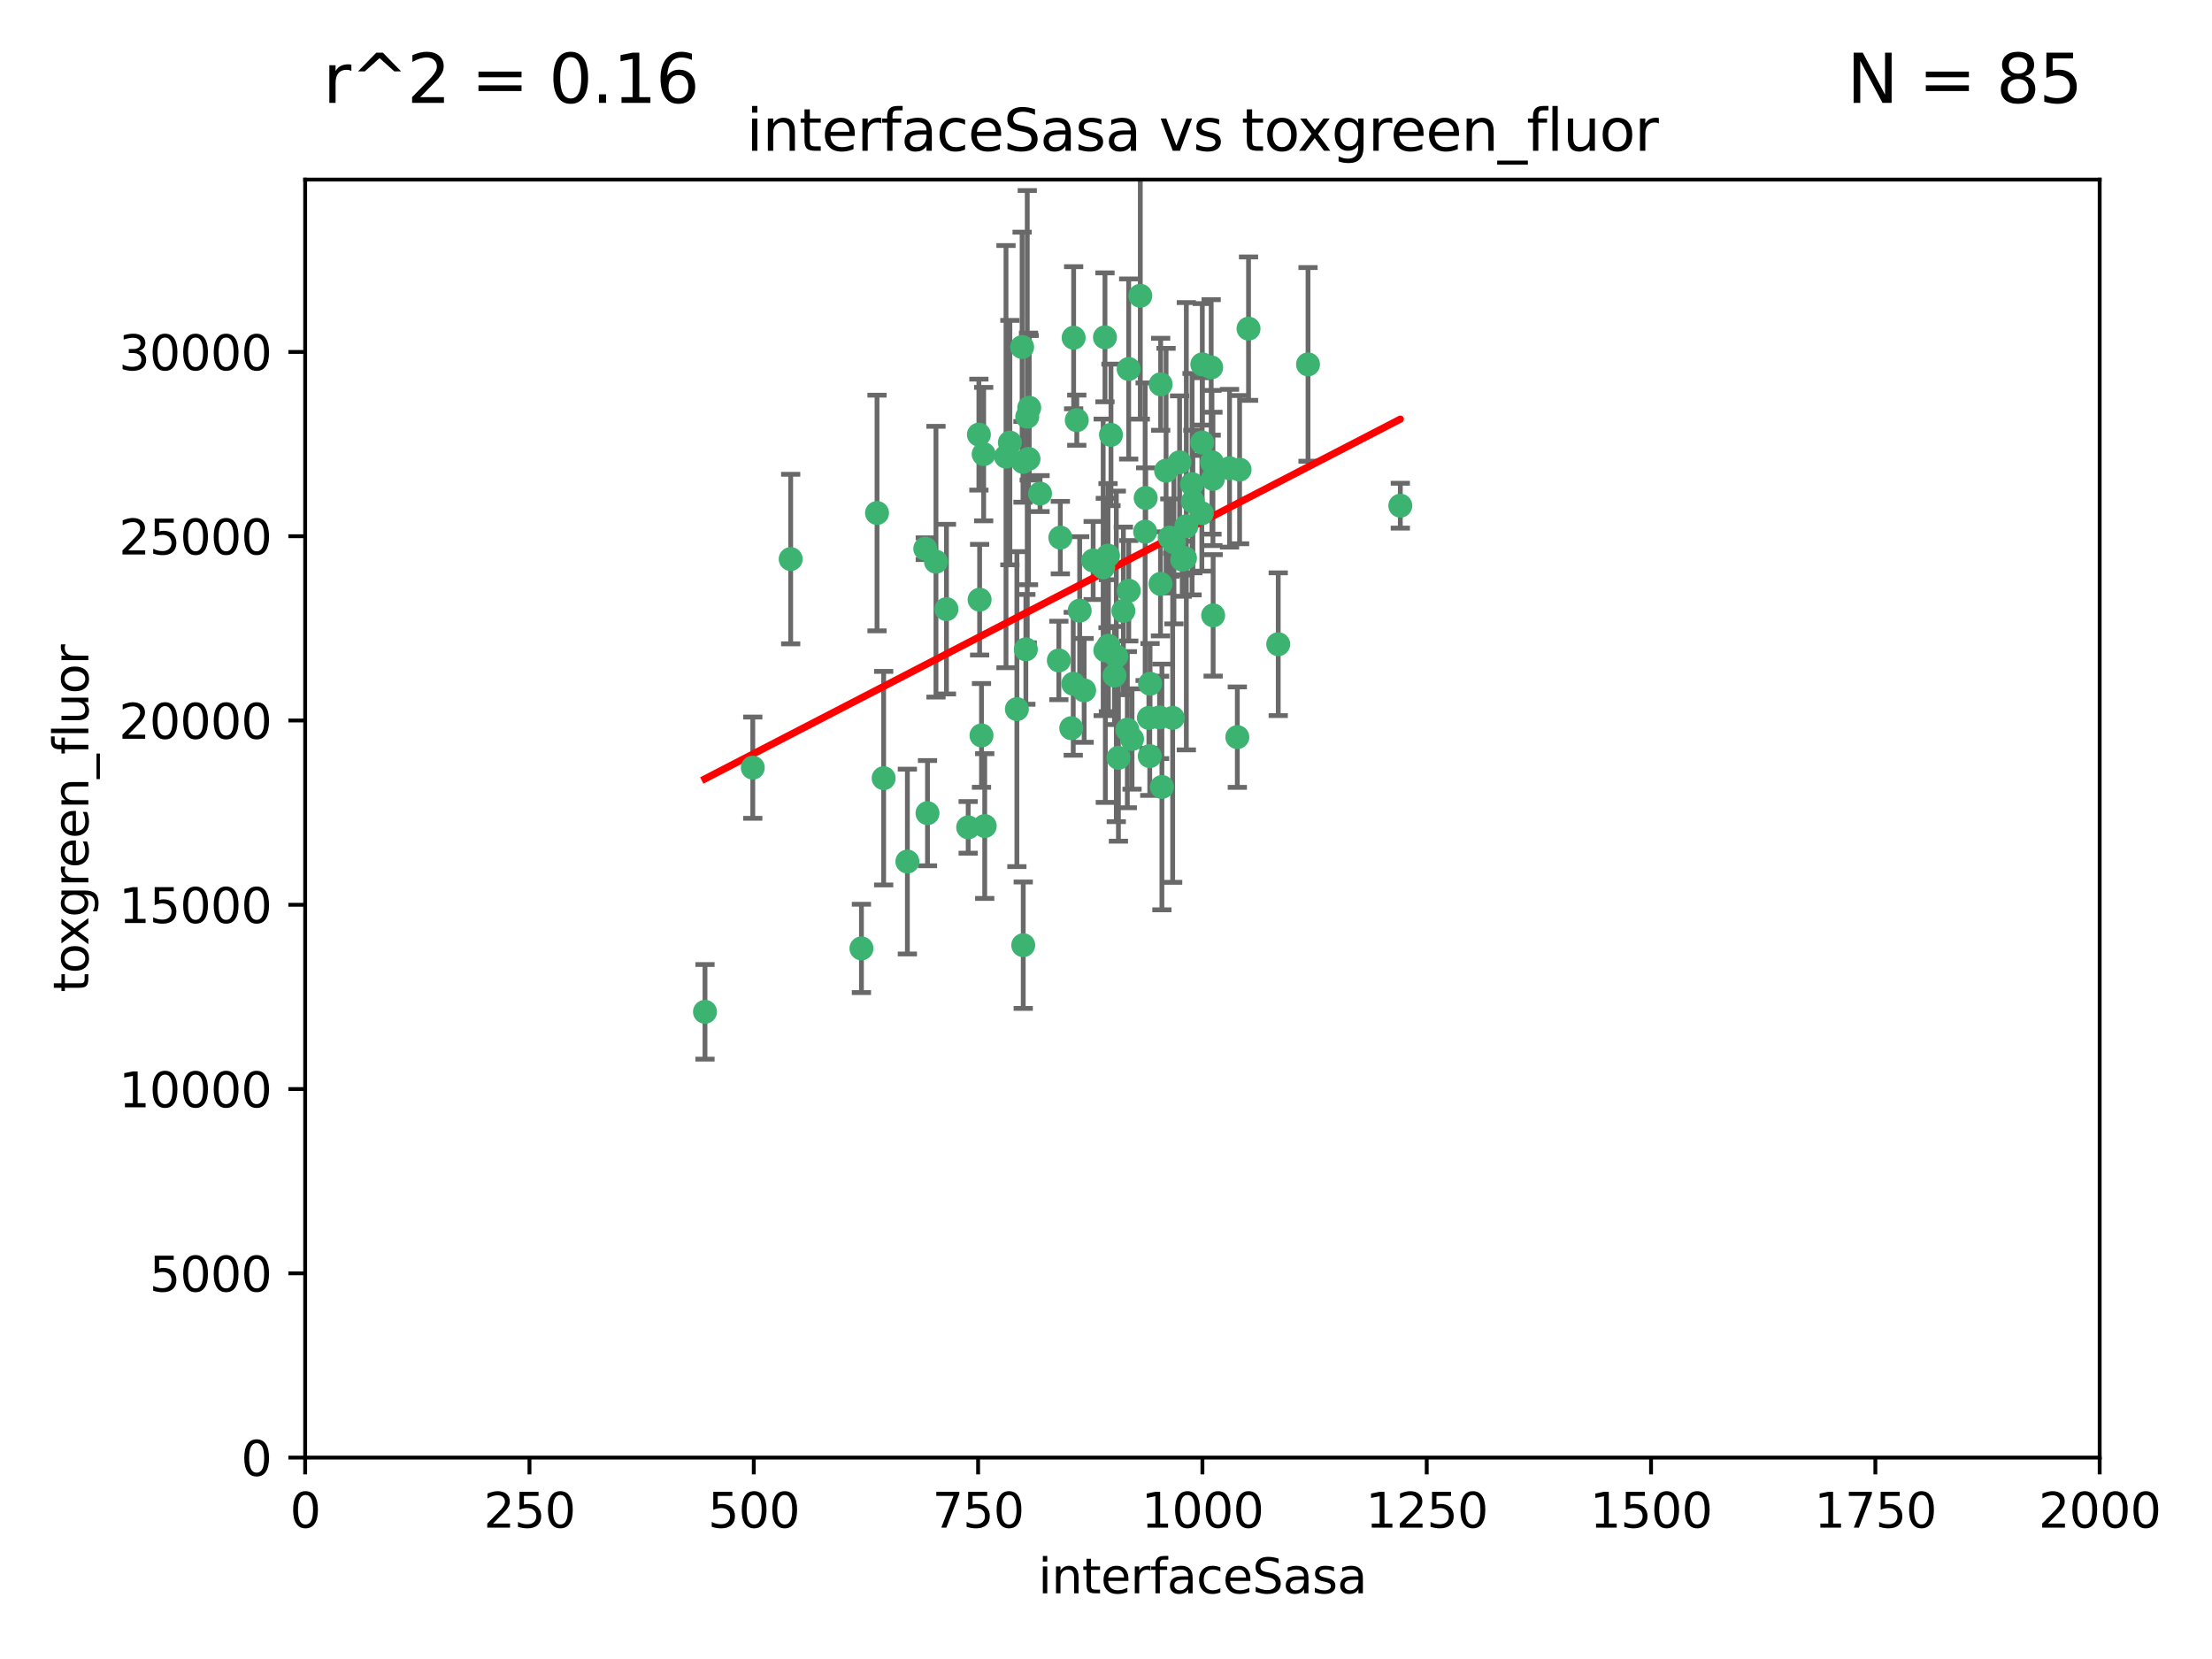 <?xml version="1.0" encoding="utf-8" standalone="no"?>
<!DOCTYPE svg PUBLIC "-//W3C//DTD SVG 1.1//EN"
  "http://www.w3.org/Graphics/SVG/1.1/DTD/svg11.dtd">
<svg xmlns:xlink="http://www.w3.org/1999/xlink" width="460.8pt" height="345.6pt" viewBox="0 0 460.8 345.6" xmlns="http://www.w3.org/2000/svg" version="1.1">
 <defs>
  <style type="text/css">*{stroke-linejoin: round; stroke-linecap: butt}</style>
 </defs>
 <g id="figure_1">
  <g id="patch_1">
   <path d="M 0 345.6 
L 460.8 345.6 
L 460.8 0 
L 0 0 
z
" style="fill: #ffffff"/>
  </g>
  <g id="axes_1">
   <g id="patch_2">
    <path d="M 63.571 303.64 
L 437.4 303.64 
L 437.4 37.411 
L 63.571 37.411 
z
" style="fill: #ffffff"/>
   </g>
   <g id="PathCollection_1">
    <defs>
     <path id="m51f31f9c21" d="M 0 1.118 
C 0.297 1.118 0.581 1 0.791 0.791 
C 1 0.581 1.118 0.297 1.118 0 
C 1.118 -0.297 1 -0.581 0.791 -0.791 
C 0.581 -1 0.297 -1.118 0 -1.118 
C -0.297 -1.118 -0.581 -1 -0.791 -0.791 
C -1 -0.581 -1.118 -0.297 -1.118 0 
C -1.118 0.297 -1 0.581 -0.791 0.791 
C -0.581 1 -0.297 1.118 0 1.118 
z
" style="stroke: #3cb371"/>
    </defs>
    <g clip-path="url(#pbe50cf066b)">
     <use xlink:href="#m51f31f9c21" x="212.925" y="72.294" style="fill: #3cb371; stroke: #3cb371"/>
     <use xlink:href="#m51f31f9c21" x="243.693" y="111.988" style="fill: #3cb371; stroke: #3cb371"/>
     <use xlink:href="#m51f31f9c21" x="232.546" y="136.733" style="fill: #3cb371; stroke: #3cb371"/>
     <use xlink:href="#m51f31f9c21" x="272.484" y="75.908" style="fill: #3cb371; stroke: #3cb371"/>
     <use xlink:href="#m51f31f9c21" x="231.435" y="90.592" style="fill: #3cb371; stroke: #3cb371"/>
     <use xlink:href="#m51f31f9c21" x="250.437" y="92.187" style="fill: #3cb371; stroke: #3cb371"/>
     <use xlink:href="#m51f31f9c21" x="242.914" y="98.046" style="fill: #3cb371; stroke: #3cb371"/>
     <use xlink:href="#m51f31f9c21" x="266.28" y="134.2" style="fill: #3cb371; stroke: #3cb371"/>
     <use xlink:href="#m51f31f9c21" x="220.886" y="111.99" style="fill: #3cb371; stroke: #3cb371"/>
     <use xlink:href="#m51f31f9c21" x="214.404" y="84.946" style="fill: #3cb371; stroke: #3cb371"/>
     <use xlink:href="#m51f31f9c21" x="241.787" y="80.055" style="fill: #3cb371; stroke: #3cb371"/>
     <use xlink:href="#m51f31f9c21" x="252.721" y="128.194" style="fill: #3cb371; stroke: #3cb371"/>
     <use xlink:href="#m51f31f9c21" x="252.312" y="76.534" style="fill: #3cb371; stroke: #3cb371"/>
     <use xlink:href="#m51f31f9c21" x="258.229" y="97.835" style="fill: #3cb371; stroke: #3cb371"/>
     <use xlink:href="#m51f31f9c21" x="223.66" y="70.355" style="fill: #3cb371; stroke: #3cb371"/>
     <use xlink:href="#m51f31f9c21" x="232.987" y="157.866" style="fill: #3cb371; stroke: #3cb371"/>
     <use xlink:href="#m51f31f9c21" x="241.557" y="149.45" style="fill: #3cb371; stroke: #3cb371"/>
     <use xlink:href="#m51f31f9c21" x="247.136" y="109.622" style="fill: #3cb371; stroke: #3cb371"/>
     <use xlink:href="#m51f31f9c21" x="246.284" y="116.577" style="fill: #3cb371; stroke: #3cb371"/>
     <use xlink:href="#m51f31f9c21" x="252.676" y="99.763" style="fill: #3cb371; stroke: #3cb371"/>
     <use xlink:href="#m51f31f9c21" x="244.553" y="112.982" style="fill: #3cb371; stroke: #3cb371"/>
     <use xlink:href="#m51f31f9c21" x="250.368" y="106.925" style="fill: #3cb371; stroke: #3cb371"/>
     <use xlink:href="#m51f31f9c21" x="230.187" y="70.271" style="fill: #3cb371; stroke: #3cb371"/>
     <use xlink:href="#m51f31f9c21" x="246.854" y="116.252" style="fill: #3cb371; stroke: #3cb371"/>
     <use xlink:href="#m51f31f9c21" x="210.378" y="92.203" style="fill: #3cb371; stroke: #3cb371"/>
     <use xlink:href="#m51f31f9c21" x="256.134" y="97.545" style="fill: #3cb371; stroke: #3cb371"/>
     <use xlink:href="#m51f31f9c21" x="235.142" y="123.063" style="fill: #3cb371; stroke: #3cb371"/>
     <use xlink:href="#m51f31f9c21" x="234.02" y="127.26" style="fill: #3cb371; stroke: #3cb371"/>
     <use xlink:href="#m51f31f9c21" x="223.161" y="151.693" style="fill: #3cb371; stroke: #3cb371"/>
     <use xlink:href="#m51f31f9c21" x="242.046" y="163.936" style="fill: #3cb371; stroke: #3cb371"/>
     <use xlink:href="#m51f31f9c21" x="248.491" y="104.476" style="fill: #3cb371; stroke: #3cb371"/>
     <use xlink:href="#m51f31f9c21" x="238.555" y="110.762" style="fill: #3cb371; stroke: #3cb371"/>
     <use xlink:href="#m51f31f9c21" x="230.261" y="135.482" style="fill: #3cb371; stroke: #3cb371"/>
     <use xlink:href="#m51f31f9c21" x="225.848" y="143.815" style="fill: #3cb371; stroke: #3cb371"/>
     <use xlink:href="#m51f31f9c21" x="238.669" y="103.738" style="fill: #3cb371; stroke: #3cb371"/>
     <use xlink:href="#m51f31f9c21" x="227.725" y="116.762" style="fill: #3cb371; stroke: #3cb371"/>
     <use xlink:href="#m51f31f9c21" x="235.125" y="76.865" style="fill: #3cb371; stroke: #3cb371"/>
     <use xlink:href="#m51f31f9c21" x="241.753" y="121.631" style="fill: #3cb371; stroke: #3cb371"/>
     <use xlink:href="#m51f31f9c21" x="237.546" y="61.614" style="fill: #3cb371; stroke: #3cb371"/>
     <use xlink:href="#m51f31f9c21" x="245.731" y="96.299" style="fill: #3cb371; stroke: #3cb371"/>
     <use xlink:href="#m51f31f9c21" x="257.757" y="153.559" style="fill: #3cb371; stroke: #3cb371"/>
     <use xlink:href="#m51f31f9c21" x="216.658" y="102.821" style="fill: #3cb371; stroke: #3cb371"/>
     <use xlink:href="#m51f31f9c21" x="204.916" y="94.6" style="fill: #3cb371; stroke: #3cb371"/>
     <use xlink:href="#m51f31f9c21" x="214.256" y="95.593" style="fill: #3cb371; stroke: #3cb371"/>
     <use xlink:href="#m51f31f9c21" x="291.711" y="105.344" style="fill: #3cb371; stroke: #3cb371"/>
     <use xlink:href="#m51f31f9c21" x="224.916" y="127.204" style="fill: #3cb371; stroke: #3cb371"/>
     <use xlink:href="#m51f31f9c21" x="260.091" y="68.463" style="fill: #3cb371; stroke: #3cb371"/>
     <use xlink:href="#m51f31f9c21" x="250.465" y="75.9" style="fill: #3cb371; stroke: #3cb371"/>
     <use xlink:href="#m51f31f9c21" x="204.462" y="153.201" style="fill: #3cb371; stroke: #3cb371"/>
     <use xlink:href="#m51f31f9c21" x="213.159" y="196.901" style="fill: #3cb371; stroke: #3cb371"/>
     <use xlink:href="#m51f31f9c21" x="194.981" y="117.014" style="fill: #3cb371; stroke: #3cb371"/>
     <use xlink:href="#m51f31f9c21" x="220.577" y="137.58" style="fill: #3cb371; stroke: #3cb371"/>
     <use xlink:href="#m51f31f9c21" x="223.577" y="142.442" style="fill: #3cb371; stroke: #3cb371"/>
     <use xlink:href="#m51f31f9c21" x="192.753" y="114.302" style="fill: #3cb371; stroke: #3cb371"/>
     <use xlink:href="#m51f31f9c21" x="203.92" y="90.534" style="fill: #3cb371; stroke: #3cb371"/>
     <use xlink:href="#m51f31f9c21" x="230.822" y="115.749" style="fill: #3cb371; stroke: #3cb371"/>
     <use xlink:href="#m51f31f9c21" x="239.332" y="149.553" style="fill: #3cb371; stroke: #3cb371"/>
     <use xlink:href="#m51f31f9c21" x="204.073" y="124.926" style="fill: #3cb371; stroke: #3cb371"/>
     <use xlink:href="#m51f31f9c21" x="248.329" y="100.862" style="fill: #3cb371; stroke: #3cb371"/>
     <use xlink:href="#m51f31f9c21" x="182.701" y="106.867" style="fill: #3cb371; stroke: #3cb371"/>
     <use xlink:href="#m51f31f9c21" x="229.813" y="118.19" style="fill: #3cb371; stroke: #3cb371"/>
     <use xlink:href="#m51f31f9c21" x="239.579" y="142.44" style="fill: #3cb371; stroke: #3cb371"/>
     <use xlink:href="#m51f31f9c21" x="230.901" y="134.514" style="fill: #3cb371; stroke: #3cb371"/>
     <use xlink:href="#m51f31f9c21" x="213.706" y="135.269" style="fill: #3cb371; stroke: #3cb371"/>
     <use xlink:href="#m51f31f9c21" x="213.998" y="86.8" style="fill: #3cb371; stroke: #3cb371"/>
     <use xlink:href="#m51f31f9c21" x="252.476" y="96.298" style="fill: #3cb371; stroke: #3cb371"/>
     <use xlink:href="#m51f31f9c21" x="211.835" y="147.723" style="fill: #3cb371; stroke: #3cb371"/>
     <use xlink:href="#m51f31f9c21" x="209.568" y="95.121" style="fill: #3cb371; stroke: #3cb371"/>
     <use xlink:href="#m51f31f9c21" x="213.11" y="96.211" style="fill: #3cb371; stroke: #3cb371"/>
     <use xlink:href="#m51f31f9c21" x="244.288" y="149.542" style="fill: #3cb371; stroke: #3cb371"/>
     <use xlink:href="#m51f31f9c21" x="189.023" y="179.478" style="fill: #3cb371; stroke: #3cb371"/>
     <use xlink:href="#m51f31f9c21" x="193.215" y="169.397" style="fill: #3cb371; stroke: #3cb371"/>
     <use xlink:href="#m51f31f9c21" x="235.826" y="153.944" style="fill: #3cb371; stroke: #3cb371"/>
     <use xlink:href="#m51f31f9c21" x="224.314" y="87.531" style="fill: #3cb371; stroke: #3cb371"/>
     <use xlink:href="#m51f31f9c21" x="239.516" y="157.513" style="fill: #3cb371; stroke: #3cb371"/>
     <use xlink:href="#m51f31f9c21" x="164.714" y="116.464" style="fill: #3cb371; stroke: #3cb371"/>
     <use xlink:href="#m51f31f9c21" x="205.136" y="172.082" style="fill: #3cb371; stroke: #3cb371"/>
     <use xlink:href="#m51f31f9c21" x="201.69" y="172.356" style="fill: #3cb371; stroke: #3cb371"/>
     <use xlink:href="#m51f31f9c21" x="234.846" y="152.004" style="fill: #3cb371; stroke: #3cb371"/>
     <use xlink:href="#m51f31f9c21" x="197.163" y="126.892" style="fill: #3cb371; stroke: #3cb371"/>
     <use xlink:href="#m51f31f9c21" x="184.082" y="162.105" style="fill: #3cb371; stroke: #3cb371"/>
     <use xlink:href="#m51f31f9c21" x="232.174" y="140.722" style="fill: #3cb371; stroke: #3cb371"/>
     <use xlink:href="#m51f31f9c21" x="179.453" y="197.571" style="fill: #3cb371; stroke: #3cb371"/>
     <use xlink:href="#m51f31f9c21" x="156.817" y="159.917" style="fill: #3cb371; stroke: #3cb371"/>
     <use xlink:href="#m51f31f9c21" x="146.862" y="210.779" style="fill: #3cb371; stroke: #3cb371"/>
    </g>
   </g>
   <g id="matplotlib.axis_1">
    <g id="xtick_1">
     <g id="line2d_1">
      <defs>
       <path id="m37b4304bf5" d="M 0 0 
L 0 3.5 
" style="stroke: #000000; stroke-width: 0.8"/>
      </defs>
      <g>
       <use xlink:href="#m37b4304bf5" x="63.571" y="303.64" style="stroke: #000000; stroke-width: 0.8"/>
      </g>
     </g>
     <g id="text_1">
      <!-- 0 -->
      <g transform="translate(60.39 318.238)scale(0.1 -0.1)">
       <defs>
        <path id="DejaVuSans-30" d="M 2034 4250 
Q 1547 4250 1301 3770 
Q 1056 3291 1056 2328 
Q 1056 1369 1301 889 
Q 1547 409 2034 409 
Q 2525 409 2770 889 
Q 3016 1369 3016 2328 
Q 3016 3291 2770 3770 
Q 2525 4250 2034 4250 
z
M 2034 4750 
Q 2819 4750 3233 4129 
Q 3647 3509 3647 2328 
Q 3647 1150 3233 529 
Q 2819 -91 2034 -91 
Q 1250 -91 836 529 
Q 422 1150 422 2328 
Q 422 3509 836 4129 
Q 1250 4750 2034 4750 
z
" transform="scale(0.016)"/>
       </defs>
       <use xlink:href="#DejaVuSans-30"/>
      </g>
     </g>
    </g>
    <g id="xtick_2">
     <g id="line2d_2">
      <g>
       <use xlink:href="#m37b4304bf5" x="110.3" y="303.64" style="stroke: #000000; stroke-width: 0.8"/>
      </g>
     </g>
     <g id="text_2">
      <!-- 250 -->
      <g transform="translate(100.756 318.238)scale(0.1 -0.1)">
       <defs>
        <path id="DejaVuSans-32" d="M 1228 531 
L 3431 531 
L 3431 0 
L 469 0 
L 469 531 
Q 828 903 1448 1529 
Q 2069 2156 2228 2338 
Q 2531 2678 2651 2914 
Q 2772 3150 2772 3378 
Q 2772 3750 2511 3984 
Q 2250 4219 1831 4219 
Q 1534 4219 1204 4116 
Q 875 4013 500 3803 
L 500 4441 
Q 881 4594 1212 4672 
Q 1544 4750 1819 4750 
Q 2544 4750 2975 4387 
Q 3406 4025 3406 3419 
Q 3406 3131 3298 2873 
Q 3191 2616 2906 2266 
Q 2828 2175 2409 1742 
Q 1991 1309 1228 531 
z
" transform="scale(0.016)"/>
        <path id="DejaVuSans-35" d="M 691 4666 
L 3169 4666 
L 3169 4134 
L 1269 4134 
L 1269 2991 
Q 1406 3038 1543 3061 
Q 1681 3084 1819 3084 
Q 2600 3084 3056 2656 
Q 3513 2228 3513 1497 
Q 3513 744 3044 326 
Q 2575 -91 1722 -91 
Q 1428 -91 1123 -41 
Q 819 9 494 109 
L 494 744 
Q 775 591 1075 516 
Q 1375 441 1709 441 
Q 2250 441 2565 725 
Q 2881 1009 2881 1497 
Q 2881 1984 2565 2268 
Q 2250 2553 1709 2553 
Q 1456 2553 1204 2497 
Q 953 2441 691 2322 
L 691 4666 
z
" transform="scale(0.016)"/>
       </defs>
       <use xlink:href="#DejaVuSans-32"/>
       <use xlink:href="#DejaVuSans-35" x="63.623"/>
       <use xlink:href="#DejaVuSans-30" x="127.246"/>
      </g>
     </g>
    </g>
    <g id="xtick_3">
     <g id="line2d_3">
      <g>
       <use xlink:href="#m37b4304bf5" x="157.028" y="303.64" style="stroke: #000000; stroke-width: 0.8"/>
      </g>
     </g>
     <g id="text_3">
      <!-- 500 -->
      <g transform="translate(147.485 318.238)scale(0.1 -0.1)">
       <use xlink:href="#DejaVuSans-35"/>
       <use xlink:href="#DejaVuSans-30" x="63.623"/>
       <use xlink:href="#DejaVuSans-30" x="127.246"/>
      </g>
     </g>
    </g>
    <g id="xtick_4">
     <g id="line2d_4">
      <g>
       <use xlink:href="#m37b4304bf5" x="203.757" y="303.64" style="stroke: #000000; stroke-width: 0.8"/>
      </g>
     </g>
     <g id="text_4">
      <!-- 750 -->
      <g transform="translate(194.213 318.238)scale(0.1 -0.1)">
       <defs>
        <path id="DejaVuSans-37" d="M 525 4666 
L 3525 4666 
L 3525 4397 
L 1831 0 
L 1172 0 
L 2766 4134 
L 525 4134 
L 525 4666 
z
" transform="scale(0.016)"/>
       </defs>
       <use xlink:href="#DejaVuSans-37"/>
       <use xlink:href="#DejaVuSans-35" x="63.623"/>
       <use xlink:href="#DejaVuSans-30" x="127.246"/>
      </g>
     </g>
    </g>
    <g id="xtick_5">
     <g id="line2d_5">
      <g>
       <use xlink:href="#m37b4304bf5" x="250.486" y="303.64" style="stroke: #000000; stroke-width: 0.8"/>
      </g>
     </g>
     <g id="text_5">
      <!-- 1000 -->
      <g transform="translate(237.761 318.238)scale(0.1 -0.1)">
       <defs>
        <path id="DejaVuSans-31" d="M 794 531 
L 1825 531 
L 1825 4091 
L 703 3866 
L 703 4441 
L 1819 4666 
L 2450 4666 
L 2450 531 
L 3481 531 
L 3481 0 
L 794 0 
L 794 531 
z
" transform="scale(0.016)"/>
       </defs>
       <use xlink:href="#DejaVuSans-31"/>
       <use xlink:href="#DejaVuSans-30" x="63.623"/>
       <use xlink:href="#DejaVuSans-30" x="127.246"/>
       <use xlink:href="#DejaVuSans-30" x="190.869"/>
      </g>
     </g>
    </g>
    <g id="xtick_6">
     <g id="line2d_6">
      <g>
       <use xlink:href="#m37b4304bf5" x="297.214" y="303.64" style="stroke: #000000; stroke-width: 0.8"/>
      </g>
     </g>
     <g id="text_6">
      <!-- 1250 -->
      <g transform="translate(284.489 318.238)scale(0.1 -0.1)">
       <use xlink:href="#DejaVuSans-31"/>
       <use xlink:href="#DejaVuSans-32" x="63.623"/>
       <use xlink:href="#DejaVuSans-35" x="127.246"/>
       <use xlink:href="#DejaVuSans-30" x="190.869"/>
      </g>
     </g>
    </g>
    <g id="xtick_7">
     <g id="line2d_7">
      <g>
       <use xlink:href="#m37b4304bf5" x="343.943" y="303.64" style="stroke: #000000; stroke-width: 0.8"/>
      </g>
     </g>
     <g id="text_7">
      <!-- 1500 -->
      <g transform="translate(331.218 318.238)scale(0.1 -0.1)">
       <use xlink:href="#DejaVuSans-31"/>
       <use xlink:href="#DejaVuSans-35" x="63.623"/>
       <use xlink:href="#DejaVuSans-30" x="127.246"/>
       <use xlink:href="#DejaVuSans-30" x="190.869"/>
      </g>
     </g>
    </g>
    <g id="xtick_8">
     <g id="line2d_8">
      <g>
       <use xlink:href="#m37b4304bf5" x="390.671" y="303.64" style="stroke: #000000; stroke-width: 0.8"/>
      </g>
     </g>
     <g id="text_8">
      <!-- 1750 -->
      <g transform="translate(377.946 318.238)scale(0.1 -0.1)">
       <use xlink:href="#DejaVuSans-31"/>
       <use xlink:href="#DejaVuSans-37" x="63.623"/>
       <use xlink:href="#DejaVuSans-35" x="127.246"/>
       <use xlink:href="#DejaVuSans-30" x="190.869"/>
      </g>
     </g>
    </g>
    <g id="xtick_9">
     <g id="line2d_9">
      <g>
       <use xlink:href="#m37b4304bf5" x="437.4" y="303.64" style="stroke: #000000; stroke-width: 0.8"/>
      </g>
     </g>
     <g id="text_9">
      <!-- 2000 -->
      <g transform="translate(424.675 318.238)scale(0.1 -0.1)">
       <use xlink:href="#DejaVuSans-32"/>
       <use xlink:href="#DejaVuSans-30" x="63.623"/>
       <use xlink:href="#DejaVuSans-30" x="127.246"/>
       <use xlink:href="#DejaVuSans-30" x="190.869"/>
      </g>
     </g>
    </g>
    <g id="text_10">
     <!-- interfaceSasa -->
     <g transform="translate(216.279 331.917)scale(0.1 -0.1)">
      <defs>
       <path id="DejaVuSans-69" d="M 603 3500 
L 1178 3500 
L 1178 0 
L 603 0 
L 603 3500 
z
M 603 4863 
L 1178 4863 
L 1178 4134 
L 603 4134 
L 603 4863 
z
" transform="scale(0.016)"/>
       <path id="DejaVuSans-6e" d="M 3513 2113 
L 3513 0 
L 2938 0 
L 2938 2094 
Q 2938 2591 2744 2837 
Q 2550 3084 2163 3084 
Q 1697 3084 1428 2787 
Q 1159 2491 1159 1978 
L 1159 0 
L 581 0 
L 581 3500 
L 1159 3500 
L 1159 2956 
Q 1366 3272 1645 3428 
Q 1925 3584 2291 3584 
Q 2894 3584 3203 3211 
Q 3513 2838 3513 2113 
z
" transform="scale(0.016)"/>
       <path id="DejaVuSans-74" d="M 1172 4494 
L 1172 3500 
L 2356 3500 
L 2356 3053 
L 1172 3053 
L 1172 1153 
Q 1172 725 1289 603 
Q 1406 481 1766 481 
L 2356 481 
L 2356 0 
L 1766 0 
Q 1100 0 847 248 
Q 594 497 594 1153 
L 594 3053 
L 172 3053 
L 172 3500 
L 594 3500 
L 594 4494 
L 1172 4494 
z
" transform="scale(0.016)"/>
       <path id="DejaVuSans-65" d="M 3597 1894 
L 3597 1613 
L 953 1613 
Q 991 1019 1311 708 
Q 1631 397 2203 397 
Q 2534 397 2845 478 
Q 3156 559 3463 722 
L 3463 178 
Q 3153 47 2828 -22 
Q 2503 -91 2169 -91 
Q 1331 -91 842 396 
Q 353 884 353 1716 
Q 353 2575 817 3079 
Q 1281 3584 2069 3584 
Q 2775 3584 3186 3129 
Q 3597 2675 3597 1894 
z
M 3022 2063 
Q 3016 2534 2758 2815 
Q 2500 3097 2075 3097 
Q 1594 3097 1305 2825 
Q 1016 2553 972 2059 
L 3022 2063 
z
" transform="scale(0.016)"/>
       <path id="DejaVuSans-72" d="M 2631 2963 
Q 2534 3019 2420 3045 
Q 2306 3072 2169 3072 
Q 1681 3072 1420 2755 
Q 1159 2438 1159 1844 
L 1159 0 
L 581 0 
L 581 3500 
L 1159 3500 
L 1159 2956 
Q 1341 3275 1631 3429 
Q 1922 3584 2338 3584 
Q 2397 3584 2469 3576 
Q 2541 3569 2628 3553 
L 2631 2963 
z
" transform="scale(0.016)"/>
       <path id="DejaVuSans-66" d="M 2375 4863 
L 2375 4384 
L 1825 4384 
Q 1516 4384 1395 4259 
Q 1275 4134 1275 3809 
L 1275 3500 
L 2222 3500 
L 2222 3053 
L 1275 3053 
L 1275 0 
L 697 0 
L 697 3053 
L 147 3053 
L 147 3500 
L 697 3500 
L 697 3744 
Q 697 4328 969 4595 
Q 1241 4863 1831 4863 
L 2375 4863 
z
" transform="scale(0.016)"/>
       <path id="DejaVuSans-61" d="M 2194 1759 
Q 1497 1759 1228 1600 
Q 959 1441 959 1056 
Q 959 750 1161 570 
Q 1363 391 1709 391 
Q 2188 391 2477 730 
Q 2766 1069 2766 1631 
L 2766 1759 
L 2194 1759 
z
M 3341 1997 
L 3341 0 
L 2766 0 
L 2766 531 
Q 2569 213 2275 61 
Q 1981 -91 1556 -91 
Q 1019 -91 701 211 
Q 384 513 384 1019 
Q 384 1609 779 1909 
Q 1175 2209 1959 2209 
L 2766 2209 
L 2766 2266 
Q 2766 2663 2505 2880 
Q 2244 3097 1772 3097 
Q 1472 3097 1187 3025 
Q 903 2953 641 2809 
L 641 3341 
Q 956 3463 1253 3523 
Q 1550 3584 1831 3584 
Q 2591 3584 2966 3190 
Q 3341 2797 3341 1997 
z
" transform="scale(0.016)"/>
       <path id="DejaVuSans-63" d="M 3122 3366 
L 3122 2828 
Q 2878 2963 2633 3030 
Q 2388 3097 2138 3097 
Q 1578 3097 1268 2742 
Q 959 2388 959 1747 
Q 959 1106 1268 751 
Q 1578 397 2138 397 
Q 2388 397 2633 464 
Q 2878 531 3122 666 
L 3122 134 
Q 2881 22 2623 -34 
Q 2366 -91 2075 -91 
Q 1284 -91 818 406 
Q 353 903 353 1747 
Q 353 2603 823 3093 
Q 1294 3584 2113 3584 
Q 2378 3584 2631 3529 
Q 2884 3475 3122 3366 
z
" transform="scale(0.016)"/>
       <path id="DejaVuSans-53" d="M 3425 4513 
L 3425 3897 
Q 3066 4069 2747 4153 
Q 2428 4238 2131 4238 
Q 1616 4238 1336 4038 
Q 1056 3838 1056 3469 
Q 1056 3159 1242 3001 
Q 1428 2844 1947 2747 
L 2328 2669 
Q 3034 2534 3370 2195 
Q 3706 1856 3706 1288 
Q 3706 609 3251 259 
Q 2797 -91 1919 -91 
Q 1588 -91 1214 -16 
Q 841 59 441 206 
L 441 856 
Q 825 641 1194 531 
Q 1563 422 1919 422 
Q 2459 422 2753 634 
Q 3047 847 3047 1241 
Q 3047 1584 2836 1778 
Q 2625 1972 2144 2069 
L 1759 2144 
Q 1053 2284 737 2584 
Q 422 2884 422 3419 
Q 422 4038 858 4394 
Q 1294 4750 2059 4750 
Q 2388 4750 2728 4690 
Q 3069 4631 3425 4513 
z
" transform="scale(0.016)"/>
       <path id="DejaVuSans-73" d="M 2834 3397 
L 2834 2853 
Q 2591 2978 2328 3040 
Q 2066 3103 1784 3103 
Q 1356 3103 1142 2972 
Q 928 2841 928 2578 
Q 928 2378 1081 2264 
Q 1234 2150 1697 2047 
L 1894 2003 
Q 2506 1872 2764 1633 
Q 3022 1394 3022 966 
Q 3022 478 2636 193 
Q 2250 -91 1575 -91 
Q 1294 -91 989 -36 
Q 684 19 347 128 
L 347 722 
Q 666 556 975 473 
Q 1284 391 1588 391 
Q 1994 391 2212 530 
Q 2431 669 2431 922 
Q 2431 1156 2273 1281 
Q 2116 1406 1581 1522 
L 1381 1569 
Q 847 1681 609 1914 
Q 372 2147 372 2553 
Q 372 3047 722 3315 
Q 1072 3584 1716 3584 
Q 2034 3584 2315 3537 
Q 2597 3491 2834 3397 
z
" transform="scale(0.016)"/>
      </defs>
      <use xlink:href="#DejaVuSans-69"/>
      <use xlink:href="#DejaVuSans-6e" x="27.783"/>
      <use xlink:href="#DejaVuSans-74" x="91.162"/>
      <use xlink:href="#DejaVuSans-65" x="130.371"/>
      <use xlink:href="#DejaVuSans-72" x="191.895"/>
      <use xlink:href="#DejaVuSans-66" x="233.008"/>
      <use xlink:href="#DejaVuSans-61" x="268.213"/>
      <use xlink:href="#DejaVuSans-63" x="329.492"/>
      <use xlink:href="#DejaVuSans-65" x="384.473"/>
      <use xlink:href="#DejaVuSans-53" x="445.996"/>
      <use xlink:href="#DejaVuSans-61" x="509.473"/>
      <use xlink:href="#DejaVuSans-73" x="570.752"/>
      <use xlink:href="#DejaVuSans-61" x="622.852"/>
     </g>
    </g>
   </g>
   <g id="matplotlib.axis_2">
    <g id="ytick_1">
     <g id="line2d_10">
      <defs>
       <path id="mb9093411e4" d="M 0 0 
L -3.5 0 
" style="stroke: #000000; stroke-width: 0.8"/>
      </defs>
      <g>
       <use xlink:href="#mb9093411e4" x="63.571" y="303.64" style="stroke: #000000; stroke-width: 0.8"/>
      </g>
     </g>
     <g id="text_11">
      <!-- 0 -->
      <g transform="translate(50.209 307.439)scale(0.1 -0.1)">
       <use xlink:href="#DejaVuSans-30"/>
      </g>
     </g>
    </g>
    <g id="ytick_2">
     <g id="line2d_11">
      <g>
       <use xlink:href="#mb9093411e4" x="63.571" y="265.253" style="stroke: #000000; stroke-width: 0.8"/>
      </g>
     </g>
     <g id="text_12">
      <!-- 5000 -->
      <g transform="translate(31.121 269.052)scale(0.1 -0.1)">
       <use xlink:href="#DejaVuSans-35"/>
       <use xlink:href="#DejaVuSans-30" x="63.623"/>
       <use xlink:href="#DejaVuSans-30" x="127.246"/>
       <use xlink:href="#DejaVuSans-30" x="190.869"/>
      </g>
     </g>
    </g>
    <g id="ytick_3">
     <g id="line2d_12">
      <g>
       <use xlink:href="#mb9093411e4" x="63.571" y="226.866" style="stroke: #000000; stroke-width: 0.8"/>
      </g>
     </g>
     <g id="text_13">
      <!-- 10000 -->
      <g transform="translate(24.759 230.665)scale(0.1 -0.1)">
       <use xlink:href="#DejaVuSans-31"/>
       <use xlink:href="#DejaVuSans-30" x="63.623"/>
       <use xlink:href="#DejaVuSans-30" x="127.246"/>
       <use xlink:href="#DejaVuSans-30" x="190.869"/>
       <use xlink:href="#DejaVuSans-30" x="254.492"/>
      </g>
     </g>
    </g>
    <g id="ytick_4">
     <g id="line2d_13">
      <g>
       <use xlink:href="#mb9093411e4" x="63.571" y="188.479" style="stroke: #000000; stroke-width: 0.8"/>
      </g>
     </g>
     <g id="text_14">
      <!-- 15000 -->
      <g transform="translate(24.759 192.278)scale(0.1 -0.1)">
       <use xlink:href="#DejaVuSans-31"/>
       <use xlink:href="#DejaVuSans-35" x="63.623"/>
       <use xlink:href="#DejaVuSans-30" x="127.246"/>
       <use xlink:href="#DejaVuSans-30" x="190.869"/>
       <use xlink:href="#DejaVuSans-30" x="254.492"/>
      </g>
     </g>
    </g>
    <g id="ytick_5">
     <g id="line2d_14">
      <g>
       <use xlink:href="#mb9093411e4" x="63.571" y="150.092" style="stroke: #000000; stroke-width: 0.8"/>
      </g>
     </g>
     <g id="text_15">
      <!-- 20000 -->
      <g transform="translate(24.759 153.891)scale(0.1 -0.1)">
       <use xlink:href="#DejaVuSans-32"/>
       <use xlink:href="#DejaVuSans-30" x="63.623"/>
       <use xlink:href="#DejaVuSans-30" x="127.246"/>
       <use xlink:href="#DejaVuSans-30" x="190.869"/>
       <use xlink:href="#DejaVuSans-30" x="254.492"/>
      </g>
     </g>
    </g>
    <g id="ytick_6">
     <g id="line2d_15">
      <g>
       <use xlink:href="#mb9093411e4" x="63.571" y="111.705" style="stroke: #000000; stroke-width: 0.8"/>
      </g>
     </g>
     <g id="text_16">
      <!-- 25000 -->
      <g transform="translate(24.759 115.504)scale(0.1 -0.1)">
       <use xlink:href="#DejaVuSans-32"/>
       <use xlink:href="#DejaVuSans-35" x="63.623"/>
       <use xlink:href="#DejaVuSans-30" x="127.246"/>
       <use xlink:href="#DejaVuSans-30" x="190.869"/>
       <use xlink:href="#DejaVuSans-30" x="254.492"/>
      </g>
     </g>
    </g>
    <g id="ytick_7">
     <g id="line2d_16">
      <g>
       <use xlink:href="#mb9093411e4" x="63.571" y="73.317" style="stroke: #000000; stroke-width: 0.8"/>
      </g>
     </g>
     <g id="text_17">
      <!-- 30000 -->
      <g transform="translate(24.759 77.117)scale(0.1 -0.1)">
       <defs>
        <path id="DejaVuSans-33" d="M 2597 2516 
Q 3050 2419 3304 2112 
Q 3559 1806 3559 1356 
Q 3559 666 3084 287 
Q 2609 -91 1734 -91 
Q 1441 -91 1130 -33 
Q 819 25 488 141 
L 488 750 
Q 750 597 1062 519 
Q 1375 441 1716 441 
Q 2309 441 2620 675 
Q 2931 909 2931 1356 
Q 2931 1769 2642 2001 
Q 2353 2234 1838 2234 
L 1294 2234 
L 1294 2753 
L 1863 2753 
Q 2328 2753 2575 2939 
Q 2822 3125 2822 3475 
Q 2822 3834 2567 4026 
Q 2313 4219 1838 4219 
Q 1578 4219 1281 4162 
Q 984 4106 628 3988 
L 628 4550 
Q 988 4650 1302 4700 
Q 1616 4750 1894 4750 
Q 2613 4750 3031 4423 
Q 3450 4097 3450 3541 
Q 3450 3153 3228 2886 
Q 3006 2619 2597 2516 
z
" transform="scale(0.016)"/>
       </defs>
       <use xlink:href="#DejaVuSans-33"/>
       <use xlink:href="#DejaVuSans-30" x="63.623"/>
       <use xlink:href="#DejaVuSans-30" x="127.246"/>
       <use xlink:href="#DejaVuSans-30" x="190.869"/>
       <use xlink:href="#DejaVuSans-30" x="254.492"/>
      </g>
     </g>
    </g>
    <g id="text_18">
     <!-- toxgreen_fluor -->
     <g transform="translate(18.401 206.72)rotate(-90)scale(0.1 -0.1)">
      <defs>
       <path id="DejaVuSans-6f" d="M 1959 3097 
Q 1497 3097 1228 2736 
Q 959 2375 959 1747 
Q 959 1119 1226 758 
Q 1494 397 1959 397 
Q 2419 397 2687 759 
Q 2956 1122 2956 1747 
Q 2956 2369 2687 2733 
Q 2419 3097 1959 3097 
z
M 1959 3584 
Q 2709 3584 3137 3096 
Q 3566 2609 3566 1747 
Q 3566 888 3137 398 
Q 2709 -91 1959 -91 
Q 1206 -91 779 398 
Q 353 888 353 1747 
Q 353 2609 779 3096 
Q 1206 3584 1959 3584 
z
" transform="scale(0.016)"/>
       <path id="DejaVuSans-78" d="M 3513 3500 
L 2247 1797 
L 3578 0 
L 2900 0 
L 1881 1375 
L 863 0 
L 184 0 
L 1544 1831 
L 300 3500 
L 978 3500 
L 1906 2253 
L 2834 3500 
L 3513 3500 
z
" transform="scale(0.016)"/>
       <path id="DejaVuSans-67" d="M 2906 1791 
Q 2906 2416 2648 2759 
Q 2391 3103 1925 3103 
Q 1463 3103 1205 2759 
Q 947 2416 947 1791 
Q 947 1169 1205 825 
Q 1463 481 1925 481 
Q 2391 481 2648 825 
Q 2906 1169 2906 1791 
z
M 3481 434 
Q 3481 -459 3084 -895 
Q 2688 -1331 1869 -1331 
Q 1566 -1331 1297 -1286 
Q 1028 -1241 775 -1147 
L 775 -588 
Q 1028 -725 1275 -790 
Q 1522 -856 1778 -856 
Q 2344 -856 2625 -561 
Q 2906 -266 2906 331 
L 2906 616 
Q 2728 306 2450 153 
Q 2172 0 1784 0 
Q 1141 0 747 490 
Q 353 981 353 1791 
Q 353 2603 747 3093 
Q 1141 3584 1784 3584 
Q 2172 3584 2450 3431 
Q 2728 3278 2906 2969 
L 2906 3500 
L 3481 3500 
L 3481 434 
z
" transform="scale(0.016)"/>
       <path id="DejaVuSans-5f" d="M 3263 -1063 
L 3263 -1509 
L -63 -1509 
L -63 -1063 
L 3263 -1063 
z
" transform="scale(0.016)"/>
       <path id="DejaVuSans-6c" d="M 603 4863 
L 1178 4863 
L 1178 0 
L 603 0 
L 603 4863 
z
" transform="scale(0.016)"/>
       <path id="DejaVuSans-75" d="M 544 1381 
L 544 3500 
L 1119 3500 
L 1119 1403 
Q 1119 906 1312 657 
Q 1506 409 1894 409 
Q 2359 409 2629 706 
Q 2900 1003 2900 1516 
L 2900 3500 
L 3475 3500 
L 3475 0 
L 2900 0 
L 2900 538 
Q 2691 219 2414 64 
Q 2138 -91 1772 -91 
Q 1169 -91 856 284 
Q 544 659 544 1381 
z
M 1991 3584 
L 1991 3584 
z
" transform="scale(0.016)"/>
      </defs>
      <use xlink:href="#DejaVuSans-74"/>
      <use xlink:href="#DejaVuSans-6f" x="39.209"/>
      <use xlink:href="#DejaVuSans-78" x="97.266"/>
      <use xlink:href="#DejaVuSans-67" x="156.445"/>
      <use xlink:href="#DejaVuSans-72" x="219.922"/>
      <use xlink:href="#DejaVuSans-65" x="258.785"/>
      <use xlink:href="#DejaVuSans-65" x="320.309"/>
      <use xlink:href="#DejaVuSans-6e" x="381.832"/>
      <use xlink:href="#DejaVuSans-5f" x="445.211"/>
      <use xlink:href="#DejaVuSans-66" x="495.211"/>
      <use xlink:href="#DejaVuSans-6c" x="530.416"/>
      <use xlink:href="#DejaVuSans-75" x="558.199"/>
      <use xlink:href="#DejaVuSans-6f" x="621.578"/>
      <use xlink:href="#DejaVuSans-72" x="682.76"/>
     </g>
    </g>
   </g>
   <g id="LineCollection_1">
    <path d="M 212.925 96.224 
L 212.925 48.364 
" clip-path="url(#pbe50cf066b)" style="fill: none; stroke: #696969"/>
    <path d="M 243.693 120.037 
L 243.693 103.94 
" clip-path="url(#pbe50cf066b)" style="fill: none; stroke: #696969"/>
    <path d="M 232.546 171.165 
L 232.546 102.302 
" clip-path="url(#pbe50cf066b)" style="fill: none; stroke: #696969"/>
    <path d="M 272.484 96.079 
L 272.484 55.738 
" clip-path="url(#pbe50cf066b)" style="fill: none; stroke: #696969"/>
    <path d="M 231.435 105.331 
L 231.435 75.853 
" clip-path="url(#pbe50cf066b)" style="fill: none; stroke: #696969"/>
    <path d="M 250.437 105.69 
L 250.437 78.685 
" clip-path="url(#pbe50cf066b)" style="fill: none; stroke: #696969"/>
    <path d="M 242.914 123.522 
L 242.914 72.57 
" clip-path="url(#pbe50cf066b)" style="fill: none; stroke: #696969"/>
    <path d="M 266.28 149.068 
L 266.28 119.332 
" clip-path="url(#pbe50cf066b)" style="fill: none; stroke: #696969"/>
    <path d="M 220.886 119.537 
L 220.886 104.443 
" clip-path="url(#pbe50cf066b)" style="fill: none; stroke: #696969"/>
    <path d="M 214.404 99.998 
L 214.404 69.895 
" clip-path="url(#pbe50cf066b)" style="fill: none; stroke: #696969"/>
    <path d="M 241.787 89.637 
L 241.787 70.473 
" clip-path="url(#pbe50cf066b)" style="fill: none; stroke: #696969"/>
    <path d="M 252.721 140.845 
L 252.721 115.543 
" clip-path="url(#pbe50cf066b)" style="fill: none; stroke: #696969"/>
    <path d="M 252.312 90.647 
L 252.312 62.421 
" clip-path="url(#pbe50cf066b)" style="fill: none; stroke: #696969"/>
    <path d="M 258.229 113.277 
L 258.229 82.393 
" clip-path="url(#pbe50cf066b)" style="fill: none; stroke: #696969"/>
    <path d="M 223.66 85.157 
L 223.66 55.552 
" clip-path="url(#pbe50cf066b)" style="fill: none; stroke: #696969"/>
    <path d="M 232.987 175.236 
L 232.987 140.495 
" clip-path="url(#pbe50cf066b)" style="fill: none; stroke: #696969"/>
    <path d="M 241.557 158.029 
L 241.557 140.871 
" clip-path="url(#pbe50cf066b)" style="fill: none; stroke: #696969"/>
    <path d="M 247.136 156.211 
L 247.136 63.032 
" clip-path="url(#pbe50cf066b)" style="fill: none; stroke: #696969"/>
    <path d="M 246.284 124.214 
L 246.284 108.94 
" clip-path="url(#pbe50cf066b)" style="fill: none; stroke: #696969"/>
    <path d="M 252.676 113.651 
L 252.676 85.875 
" clip-path="url(#pbe50cf066b)" style="fill: none; stroke: #696969"/>
    <path d="M 244.553 129.961 
L 244.553 96.004 
" clip-path="url(#pbe50cf066b)" style="fill: none; stroke: #696969"/>
    <path d="M 250.368 118.981 
L 250.368 94.869 
" clip-path="url(#pbe50cf066b)" style="fill: none; stroke: #696969"/>
    <path d="M 230.187 83.696 
L 230.187 56.846 
" clip-path="url(#pbe50cf066b)" style="fill: none; stroke: #696969"/>
    <path d="M 246.854 119.772 
L 246.854 112.733 
" clip-path="url(#pbe50cf066b)" style="fill: none; stroke: #696969"/>
    <path d="M 210.378 117.661 
L 210.378 66.744 
" clip-path="url(#pbe50cf066b)" style="fill: none; stroke: #696969"/>
    <path d="M 256.134 113.98 
L 256.134 81.111 
" clip-path="url(#pbe50cf066b)" style="fill: none; stroke: #696969"/>
    <path d="M 235.142 133.529 
L 235.142 112.598 
" clip-path="url(#pbe50cf066b)" style="fill: none; stroke: #696969"/>
    <path d="M 234.02 144.714 
L 234.02 109.807 
" clip-path="url(#pbe50cf066b)" style="fill: none; stroke: #696969"/>
    <path d="M 223.161 152.217 
L 223.161 151.168 
" clip-path="url(#pbe50cf066b)" style="fill: none; stroke: #696969"/>
    <path d="M 242.046 189.529 
L 242.046 138.343 
" clip-path="url(#pbe50cf066b)" style="fill: none; stroke: #696969"/>
    <path d="M 248.491 119.328 
L 248.491 89.623 
" clip-path="url(#pbe50cf066b)" style="fill: none; stroke: #696969"/>
    <path d="M 238.555 141.759 
L 238.555 79.766 
" clip-path="url(#pbe50cf066b)" style="fill: none; stroke: #696969"/>
    <path d="M 230.261 167.154 
L 230.261 103.809 
" clip-path="url(#pbe50cf066b)" style="fill: none; stroke: #696969"/>
    <path d="M 225.848 154.632 
L 225.848 132.999 
" clip-path="url(#pbe50cf066b)" style="fill: none; stroke: #696969"/>
    <path d="M 238.669 110.014 
L 238.669 97.461 
" clip-path="url(#pbe50cf066b)" style="fill: none; stroke: #696969"/>
    <path d="M 227.725 124.89 
L 227.725 108.635 
" clip-path="url(#pbe50cf066b)" style="fill: none; stroke: #696969"/>
    <path d="M 235.125 95.625 
L 235.125 58.105 
" clip-path="url(#pbe50cf066b)" style="fill: none; stroke: #696969"/>
    <path d="M 241.753 132.465 
L 241.753 110.797 
" clip-path="url(#pbe50cf066b)" style="fill: none; stroke: #696969"/>
    <path d="M 237.546 87.306 
L 237.546 35.922 
" clip-path="url(#pbe50cf066b)" style="fill: none; stroke: #696969"/>
    <path d="M 245.731 110.125 
L 245.731 82.473 
" clip-path="url(#pbe50cf066b)" style="fill: none; stroke: #696969"/>
    <path d="M 257.757 164.019 
L 257.757 143.098 
" clip-path="url(#pbe50cf066b)" style="fill: none; stroke: #696969"/>
    <path d="M 216.658 106.565 
L 216.658 99.077 
" clip-path="url(#pbe50cf066b)" style="fill: none; stroke: #696969"/>
    <path d="M 204.916 108.495 
L 204.916 80.704 
" clip-path="url(#pbe50cf066b)" style="fill: none; stroke: #696969"/>
    <path d="M 214.256 121.802 
L 214.256 69.385 
" clip-path="url(#pbe50cf066b)" style="fill: none; stroke: #696969"/>
    <path d="M 291.711 110.015 
L 291.711 100.672 
" clip-path="url(#pbe50cf066b)" style="fill: none; stroke: #696969"/>
    <path d="M 224.916 142.603 
L 224.916 111.805 
" clip-path="url(#pbe50cf066b)" style="fill: none; stroke: #696969"/>
    <path d="M 260.091 83.398 
L 260.091 53.528 
" clip-path="url(#pbe50cf066b)" style="fill: none; stroke: #696969"/>
    <path d="M 250.465 88.56 
L 250.465 63.241 
" clip-path="url(#pbe50cf066b)" style="fill: none; stroke: #696969"/>
    <path d="M 204.462 164.009 
L 204.462 142.393 
" clip-path="url(#pbe50cf066b)" style="fill: none; stroke: #696969"/>
    <path d="M 213.159 210.068 
L 213.159 183.734 
" clip-path="url(#pbe50cf066b)" style="fill: none; stroke: #696969"/>
    <path d="M 194.981 145.217 
L 194.981 88.811 
" clip-path="url(#pbe50cf066b)" style="fill: none; stroke: #696969"/>
    <path d="M 220.577 145.75 
L 220.577 129.411 
" clip-path="url(#pbe50cf066b)" style="fill: none; stroke: #696969"/>
    <path d="M 223.577 157.326 
L 223.577 127.559 
" clip-path="url(#pbe50cf066b)" style="fill: none; stroke: #696969"/>
    <path d="M 192.753 116.564 
L 192.753 112.041 
" clip-path="url(#pbe50cf066b)" style="fill: none; stroke: #696969"/>
    <path d="M 203.92 102.091 
L 203.92 78.978 
" clip-path="url(#pbe50cf066b)" style="fill: none; stroke: #696969"/>
    <path d="M 230.822 130.762 
L 230.822 100.736 
" clip-path="url(#pbe50cf066b)" style="fill: none; stroke: #696969"/>
    <path d="M 239.332 155.89 
L 239.332 143.216 
" clip-path="url(#pbe50cf066b)" style="fill: none; stroke: #696969"/>
    <path d="M 204.073 136.454 
L 204.073 113.398 
" clip-path="url(#pbe50cf066b)" style="fill: none; stroke: #696969"/>
    <path d="M 248.329 123.923 
L 248.329 77.801 
" clip-path="url(#pbe50cf066b)" style="fill: none; stroke: #696969"/>
    <path d="M 182.701 131.412 
L 182.701 82.321 
" clip-path="url(#pbe50cf066b)" style="fill: none; stroke: #696969"/>
    <path d="M 229.813 149.083 
L 229.813 87.298 
" clip-path="url(#pbe50cf066b)" style="fill: none; stroke: #696969"/>
    <path d="M 239.579 150.817 
L 239.579 134.064 
" clip-path="url(#pbe50cf066b)" style="fill: none; stroke: #696969"/>
    <path d="M 230.901 148.258 
L 230.901 120.77 
" clip-path="url(#pbe50cf066b)" style="fill: none; stroke: #696969"/>
    <path d="M 213.706 146.706 
L 213.706 123.831 
" clip-path="url(#pbe50cf066b)" style="fill: none; stroke: #696969"/>
    <path d="M 213.998 133.906 
L 213.998 39.694 
" clip-path="url(#pbe50cf066b)" style="fill: none; stroke: #696969"/>
    <path d="M 252.476 111.272 
L 252.476 81.324 
" clip-path="url(#pbe50cf066b)" style="fill: none; stroke: #696969"/>
    <path d="M 211.835 180.527 
L 211.835 114.919 
" clip-path="url(#pbe50cf066b)" style="fill: none; stroke: #696969"/>
    <path d="M 209.568 139.091 
L 209.568 51.151 
" clip-path="url(#pbe50cf066b)" style="fill: none; stroke: #696969"/>
    <path d="M 213.11 104.619 
L 213.11 87.804 
" clip-path="url(#pbe50cf066b)" style="fill: none; stroke: #696969"/>
    <path d="M 244.288 183.804 
L 244.288 115.28 
" clip-path="url(#pbe50cf066b)" style="fill: none; stroke: #696969"/>
    <path d="M 189.023 198.728 
L 189.023 160.228 
" clip-path="url(#pbe50cf066b)" style="fill: none; stroke: #696969"/>
    <path d="M 193.215 180.358 
L 193.215 158.436 
" clip-path="url(#pbe50cf066b)" style="fill: none; stroke: #696969"/>
    <path d="M 235.826 164.397 
L 235.826 143.491 
" clip-path="url(#pbe50cf066b)" style="fill: none; stroke: #696969"/>
    <path d="M 224.314 92.76 
L 224.314 82.303 
" clip-path="url(#pbe50cf066b)" style="fill: none; stroke: #696969"/>
    <path d="M 239.516 165.694 
L 239.516 149.332 
" clip-path="url(#pbe50cf066b)" style="fill: none; stroke: #696969"/>
    <path d="M 164.714 134.122 
L 164.714 98.805 
" clip-path="url(#pbe50cf066b)" style="fill: none; stroke: #696969"/>
    <path d="M 205.136 187.16 
L 205.136 157.004 
" clip-path="url(#pbe50cf066b)" style="fill: none; stroke: #696969"/>
    <path d="M 201.69 177.734 
L 201.69 166.978 
" clip-path="url(#pbe50cf066b)" style="fill: none; stroke: #696969"/>
    <path d="M 234.846 168.265 
L 234.846 135.742 
" clip-path="url(#pbe50cf066b)" style="fill: none; stroke: #696969"/>
    <path d="M 197.163 144.562 
L 197.163 109.222 
" clip-path="url(#pbe50cf066b)" style="fill: none; stroke: #696969"/>
    <path d="M 184.082 184.351 
L 184.082 139.86 
" clip-path="url(#pbe50cf066b)" style="fill: none; stroke: #696969"/>
    <path d="M 232.174 150.938 
L 232.174 130.506 
" clip-path="url(#pbe50cf066b)" style="fill: none; stroke: #696969"/>
    <path d="M 179.453 206.772 
L 179.453 188.371 
" clip-path="url(#pbe50cf066b)" style="fill: none; stroke: #696969"/>
    <path d="M 156.817 170.463 
L 156.817 149.371 
" clip-path="url(#pbe50cf066b)" style="fill: none; stroke: #696969"/>
    <path d="M 146.862 220.633 
L 146.862 200.925 
" clip-path="url(#pbe50cf066b)" style="fill: none; stroke: #696969"/>
   </g>
   <g id="line2d_17">
    <defs>
     <path id="m0c701553f3" d="M 2 0 
L -2 -0 
" style="stroke: #696969"/>
    </defs>
    <g clip-path="url(#pbe50cf066b)">
     <use xlink:href="#m0c701553f3" x="212.925" y="96.224" style="fill: #696969; stroke: #696969"/>
     <use xlink:href="#m0c701553f3" x="243.693" y="120.037" style="fill: #696969; stroke: #696969"/>
     <use xlink:href="#m0c701553f3" x="232.546" y="171.165" style="fill: #696969; stroke: #696969"/>
     <use xlink:href="#m0c701553f3" x="272.484" y="96.079" style="fill: #696969; stroke: #696969"/>
     <use xlink:href="#m0c701553f3" x="231.435" y="105.331" style="fill: #696969; stroke: #696969"/>
     <use xlink:href="#m0c701553f3" x="250.437" y="105.69" style="fill: #696969; stroke: #696969"/>
     <use xlink:href="#m0c701553f3" x="242.914" y="123.522" style="fill: #696969; stroke: #696969"/>
     <use xlink:href="#m0c701553f3" x="266.28" y="149.068" style="fill: #696969; stroke: #696969"/>
     <use xlink:href="#m0c701553f3" x="220.886" y="119.537" style="fill: #696969; stroke: #696969"/>
     <use xlink:href="#m0c701553f3" x="214.404" y="99.998" style="fill: #696969; stroke: #696969"/>
     <use xlink:href="#m0c701553f3" x="241.787" y="89.637" style="fill: #696969; stroke: #696969"/>
     <use xlink:href="#m0c701553f3" x="252.721" y="140.845" style="fill: #696969; stroke: #696969"/>
     <use xlink:href="#m0c701553f3" x="252.312" y="90.647" style="fill: #696969; stroke: #696969"/>
     <use xlink:href="#m0c701553f3" x="258.229" y="113.277" style="fill: #696969; stroke: #696969"/>
     <use xlink:href="#m0c701553f3" x="223.66" y="85.157" style="fill: #696969; stroke: #696969"/>
     <use xlink:href="#m0c701553f3" x="232.987" y="175.236" style="fill: #696969; stroke: #696969"/>
     <use xlink:href="#m0c701553f3" x="241.557" y="158.029" style="fill: #696969; stroke: #696969"/>
     <use xlink:href="#m0c701553f3" x="247.136" y="156.211" style="fill: #696969; stroke: #696969"/>
     <use xlink:href="#m0c701553f3" x="246.284" y="124.214" style="fill: #696969; stroke: #696969"/>
     <use xlink:href="#m0c701553f3" x="252.676" y="113.651" style="fill: #696969; stroke: #696969"/>
     <use xlink:href="#m0c701553f3" x="244.553" y="129.961" style="fill: #696969; stroke: #696969"/>
     <use xlink:href="#m0c701553f3" x="250.368" y="118.981" style="fill: #696969; stroke: #696969"/>
     <use xlink:href="#m0c701553f3" x="230.187" y="83.696" style="fill: #696969; stroke: #696969"/>
     <use xlink:href="#m0c701553f3" x="246.854" y="119.772" style="fill: #696969; stroke: #696969"/>
     <use xlink:href="#m0c701553f3" x="210.378" y="117.661" style="fill: #696969; stroke: #696969"/>
     <use xlink:href="#m0c701553f3" x="256.134" y="113.98" style="fill: #696969; stroke: #696969"/>
     <use xlink:href="#m0c701553f3" x="235.142" y="133.529" style="fill: #696969; stroke: #696969"/>
     <use xlink:href="#m0c701553f3" x="234.02" y="144.714" style="fill: #696969; stroke: #696969"/>
     <use xlink:href="#m0c701553f3" x="223.161" y="152.217" style="fill: #696969; stroke: #696969"/>
     <use xlink:href="#m0c701553f3" x="242.046" y="189.529" style="fill: #696969; stroke: #696969"/>
     <use xlink:href="#m0c701553f3" x="248.491" y="119.328" style="fill: #696969; stroke: #696969"/>
     <use xlink:href="#m0c701553f3" x="238.555" y="141.759" style="fill: #696969; stroke: #696969"/>
     <use xlink:href="#m0c701553f3" x="230.261" y="167.154" style="fill: #696969; stroke: #696969"/>
     <use xlink:href="#m0c701553f3" x="225.848" y="154.632" style="fill: #696969; stroke: #696969"/>
     <use xlink:href="#m0c701553f3" x="238.669" y="110.014" style="fill: #696969; stroke: #696969"/>
     <use xlink:href="#m0c701553f3" x="227.725" y="124.89" style="fill: #696969; stroke: #696969"/>
     <use xlink:href="#m0c701553f3" x="235.125" y="95.625" style="fill: #696969; stroke: #696969"/>
     <use xlink:href="#m0c701553f3" x="241.753" y="132.465" style="fill: #696969; stroke: #696969"/>
     <use xlink:href="#m0c701553f3" x="237.546" y="87.306" style="fill: #696969; stroke: #696969"/>
     <use xlink:href="#m0c701553f3" x="245.731" y="110.125" style="fill: #696969; stroke: #696969"/>
     <use xlink:href="#m0c701553f3" x="257.757" y="164.019" style="fill: #696969; stroke: #696969"/>
     <use xlink:href="#m0c701553f3" x="216.658" y="106.565" style="fill: #696969; stroke: #696969"/>
     <use xlink:href="#m0c701553f3" x="204.916" y="108.495" style="fill: #696969; stroke: #696969"/>
     <use xlink:href="#m0c701553f3" x="214.256" y="121.802" style="fill: #696969; stroke: #696969"/>
     <use xlink:href="#m0c701553f3" x="291.711" y="110.015" style="fill: #696969; stroke: #696969"/>
     <use xlink:href="#m0c701553f3" x="224.916" y="142.603" style="fill: #696969; stroke: #696969"/>
     <use xlink:href="#m0c701553f3" x="260.091" y="83.398" style="fill: #696969; stroke: #696969"/>
     <use xlink:href="#m0c701553f3" x="250.465" y="88.56" style="fill: #696969; stroke: #696969"/>
     <use xlink:href="#m0c701553f3" x="204.462" y="164.009" style="fill: #696969; stroke: #696969"/>
     <use xlink:href="#m0c701553f3" x="213.159" y="210.068" style="fill: #696969; stroke: #696969"/>
     <use xlink:href="#m0c701553f3" x="194.981" y="145.217" style="fill: #696969; stroke: #696969"/>
     <use xlink:href="#m0c701553f3" x="220.577" y="145.75" style="fill: #696969; stroke: #696969"/>
     <use xlink:href="#m0c701553f3" x="223.577" y="157.326" style="fill: #696969; stroke: #696969"/>
     <use xlink:href="#m0c701553f3" x="192.753" y="116.564" style="fill: #696969; stroke: #696969"/>
     <use xlink:href="#m0c701553f3" x="203.92" y="102.091" style="fill: #696969; stroke: #696969"/>
     <use xlink:href="#m0c701553f3" x="230.822" y="130.762" style="fill: #696969; stroke: #696969"/>
     <use xlink:href="#m0c701553f3" x="239.332" y="155.89" style="fill: #696969; stroke: #696969"/>
     <use xlink:href="#m0c701553f3" x="204.073" y="136.454" style="fill: #696969; stroke: #696969"/>
     <use xlink:href="#m0c701553f3" x="248.329" y="123.923" style="fill: #696969; stroke: #696969"/>
     <use xlink:href="#m0c701553f3" x="182.701" y="131.412" style="fill: #696969; stroke: #696969"/>
     <use xlink:href="#m0c701553f3" x="229.813" y="149.083" style="fill: #696969; stroke: #696969"/>
     <use xlink:href="#m0c701553f3" x="239.579" y="150.817" style="fill: #696969; stroke: #696969"/>
     <use xlink:href="#m0c701553f3" x="230.901" y="148.258" style="fill: #696969; stroke: #696969"/>
     <use xlink:href="#m0c701553f3" x="213.706" y="146.706" style="fill: #696969; stroke: #696969"/>
     <use xlink:href="#m0c701553f3" x="213.998" y="133.906" style="fill: #696969; stroke: #696969"/>
     <use xlink:href="#m0c701553f3" x="252.476" y="111.272" style="fill: #696969; stroke: #696969"/>
     <use xlink:href="#m0c701553f3" x="211.835" y="180.527" style="fill: #696969; stroke: #696969"/>
     <use xlink:href="#m0c701553f3" x="209.568" y="139.091" style="fill: #696969; stroke: #696969"/>
     <use xlink:href="#m0c701553f3" x="213.11" y="104.619" style="fill: #696969; stroke: #696969"/>
     <use xlink:href="#m0c701553f3" x="244.288" y="183.804" style="fill: #696969; stroke: #696969"/>
     <use xlink:href="#m0c701553f3" x="189.023" y="198.728" style="fill: #696969; stroke: #696969"/>
     <use xlink:href="#m0c701553f3" x="193.215" y="180.358" style="fill: #696969; stroke: #696969"/>
     <use xlink:href="#m0c701553f3" x="235.826" y="164.397" style="fill: #696969; stroke: #696969"/>
     <use xlink:href="#m0c701553f3" x="224.314" y="92.76" style="fill: #696969; stroke: #696969"/>
     <use xlink:href="#m0c701553f3" x="239.516" y="165.694" style="fill: #696969; stroke: #696969"/>
     <use xlink:href="#m0c701553f3" x="164.714" y="134.122" style="fill: #696969; stroke: #696969"/>
     <use xlink:href="#m0c701553f3" x="205.136" y="187.16" style="fill: #696969; stroke: #696969"/>
     <use xlink:href="#m0c701553f3" x="201.69" y="177.734" style="fill: #696969; stroke: #696969"/>
     <use xlink:href="#m0c701553f3" x="234.846" y="168.265" style="fill: #696969; stroke: #696969"/>
     <use xlink:href="#m0c701553f3" x="197.163" y="144.562" style="fill: #696969; stroke: #696969"/>
     <use xlink:href="#m0c701553f3" x="184.082" y="184.351" style="fill: #696969; stroke: #696969"/>
     <use xlink:href="#m0c701553f3" x="232.174" y="150.938" style="fill: #696969; stroke: #696969"/>
     <use xlink:href="#m0c701553f3" x="179.453" y="206.772" style="fill: #696969; stroke: #696969"/>
     <use xlink:href="#m0c701553f3" x="156.817" y="170.463" style="fill: #696969; stroke: #696969"/>
     <use xlink:href="#m0c701553f3" x="146.862" y="220.633" style="fill: #696969; stroke: #696969"/>
    </g>
   </g>
   <g id="line2d_18">
    <g clip-path="url(#pbe50cf066b)">
     <use xlink:href="#m0c701553f3" x="212.925" y="48.364" style="fill: #696969; stroke: #696969"/>
     <use xlink:href="#m0c701553f3" x="243.693" y="103.94" style="fill: #696969; stroke: #696969"/>
     <use xlink:href="#m0c701553f3" x="232.546" y="102.302" style="fill: #696969; stroke: #696969"/>
     <use xlink:href="#m0c701553f3" x="272.484" y="55.738" style="fill: #696969; stroke: #696969"/>
     <use xlink:href="#m0c701553f3" x="231.435" y="75.853" style="fill: #696969; stroke: #696969"/>
     <use xlink:href="#m0c701553f3" x="250.437" y="78.685" style="fill: #696969; stroke: #696969"/>
     <use xlink:href="#m0c701553f3" x="242.914" y="72.57" style="fill: #696969; stroke: #696969"/>
     <use xlink:href="#m0c701553f3" x="266.28" y="119.332" style="fill: #696969; stroke: #696969"/>
     <use xlink:href="#m0c701553f3" x="220.886" y="104.443" style="fill: #696969; stroke: #696969"/>
     <use xlink:href="#m0c701553f3" x="214.404" y="69.895" style="fill: #696969; stroke: #696969"/>
     <use xlink:href="#m0c701553f3" x="241.787" y="70.473" style="fill: #696969; stroke: #696969"/>
     <use xlink:href="#m0c701553f3" x="252.721" y="115.543" style="fill: #696969; stroke: #696969"/>
     <use xlink:href="#m0c701553f3" x="252.312" y="62.421" style="fill: #696969; stroke: #696969"/>
     <use xlink:href="#m0c701553f3" x="258.229" y="82.393" style="fill: #696969; stroke: #696969"/>
     <use xlink:href="#m0c701553f3" x="223.66" y="55.552" style="fill: #696969; stroke: #696969"/>
     <use xlink:href="#m0c701553f3" x="232.987" y="140.495" style="fill: #696969; stroke: #696969"/>
     <use xlink:href="#m0c701553f3" x="241.557" y="140.871" style="fill: #696969; stroke: #696969"/>
     <use xlink:href="#m0c701553f3" x="247.136" y="63.032" style="fill: #696969; stroke: #696969"/>
     <use xlink:href="#m0c701553f3" x="246.284" y="108.94" style="fill: #696969; stroke: #696969"/>
     <use xlink:href="#m0c701553f3" x="252.676" y="85.875" style="fill: #696969; stroke: #696969"/>
     <use xlink:href="#m0c701553f3" x="244.553" y="96.004" style="fill: #696969; stroke: #696969"/>
     <use xlink:href="#m0c701553f3" x="250.368" y="94.869" style="fill: #696969; stroke: #696969"/>
     <use xlink:href="#m0c701553f3" x="230.187" y="56.846" style="fill: #696969; stroke: #696969"/>
     <use xlink:href="#m0c701553f3" x="246.854" y="112.733" style="fill: #696969; stroke: #696969"/>
     <use xlink:href="#m0c701553f3" x="210.378" y="66.744" style="fill: #696969; stroke: #696969"/>
     <use xlink:href="#m0c701553f3" x="256.134" y="81.111" style="fill: #696969; stroke: #696969"/>
     <use xlink:href="#m0c701553f3" x="235.142" y="112.598" style="fill: #696969; stroke: #696969"/>
     <use xlink:href="#m0c701553f3" x="234.02" y="109.807" style="fill: #696969; stroke: #696969"/>
     <use xlink:href="#m0c701553f3" x="223.161" y="151.168" style="fill: #696969; stroke: #696969"/>
     <use xlink:href="#m0c701553f3" x="242.046" y="138.343" style="fill: #696969; stroke: #696969"/>
     <use xlink:href="#m0c701553f3" x="248.491" y="89.623" style="fill: #696969; stroke: #696969"/>
     <use xlink:href="#m0c701553f3" x="238.555" y="79.766" style="fill: #696969; stroke: #696969"/>
     <use xlink:href="#m0c701553f3" x="230.261" y="103.809" style="fill: #696969; stroke: #696969"/>
     <use xlink:href="#m0c701553f3" x="225.848" y="132.999" style="fill: #696969; stroke: #696969"/>
     <use xlink:href="#m0c701553f3" x="238.669" y="97.461" style="fill: #696969; stroke: #696969"/>
     <use xlink:href="#m0c701553f3" x="227.725" y="108.635" style="fill: #696969; stroke: #696969"/>
     <use xlink:href="#m0c701553f3" x="235.125" y="58.105" style="fill: #696969; stroke: #696969"/>
     <use xlink:href="#m0c701553f3" x="241.753" y="110.797" style="fill: #696969; stroke: #696969"/>
     <use xlink:href="#m0c701553f3" x="237.546" y="35.922" style="fill: #696969; stroke: #696969"/>
     <use xlink:href="#m0c701553f3" x="245.731" y="82.473" style="fill: #696969; stroke: #696969"/>
     <use xlink:href="#m0c701553f3" x="257.757" y="143.098" style="fill: #696969; stroke: #696969"/>
     <use xlink:href="#m0c701553f3" x="216.658" y="99.077" style="fill: #696969; stroke: #696969"/>
     <use xlink:href="#m0c701553f3" x="204.916" y="80.704" style="fill: #696969; stroke: #696969"/>
     <use xlink:href="#m0c701553f3" x="214.256" y="69.385" style="fill: #696969; stroke: #696969"/>
     <use xlink:href="#m0c701553f3" x="291.711" y="100.672" style="fill: #696969; stroke: #696969"/>
     <use xlink:href="#m0c701553f3" x="224.916" y="111.805" style="fill: #696969; stroke: #696969"/>
     <use xlink:href="#m0c701553f3" x="260.091" y="53.528" style="fill: #696969; stroke: #696969"/>
     <use xlink:href="#m0c701553f3" x="250.465" y="63.241" style="fill: #696969; stroke: #696969"/>
     <use xlink:href="#m0c701553f3" x="204.462" y="142.393" style="fill: #696969; stroke: #696969"/>
     <use xlink:href="#m0c701553f3" x="213.159" y="183.734" style="fill: #696969; stroke: #696969"/>
     <use xlink:href="#m0c701553f3" x="194.981" y="88.811" style="fill: #696969; stroke: #696969"/>
     <use xlink:href="#m0c701553f3" x="220.577" y="129.411" style="fill: #696969; stroke: #696969"/>
     <use xlink:href="#m0c701553f3" x="223.577" y="127.559" style="fill: #696969; stroke: #696969"/>
     <use xlink:href="#m0c701553f3" x="192.753" y="112.041" style="fill: #696969; stroke: #696969"/>
     <use xlink:href="#m0c701553f3" x="203.92" y="78.978" style="fill: #696969; stroke: #696969"/>
     <use xlink:href="#m0c701553f3" x="230.822" y="100.736" style="fill: #696969; stroke: #696969"/>
     <use xlink:href="#m0c701553f3" x="239.332" y="143.216" style="fill: #696969; stroke: #696969"/>
     <use xlink:href="#m0c701553f3" x="204.073" y="113.398" style="fill: #696969; stroke: #696969"/>
     <use xlink:href="#m0c701553f3" x="248.329" y="77.801" style="fill: #696969; stroke: #696969"/>
     <use xlink:href="#m0c701553f3" x="182.701" y="82.321" style="fill: #696969; stroke: #696969"/>
     <use xlink:href="#m0c701553f3" x="229.813" y="87.298" style="fill: #696969; stroke: #696969"/>
     <use xlink:href="#m0c701553f3" x="239.579" y="134.064" style="fill: #696969; stroke: #696969"/>
     <use xlink:href="#m0c701553f3" x="230.901" y="120.77" style="fill: #696969; stroke: #696969"/>
     <use xlink:href="#m0c701553f3" x="213.706" y="123.831" style="fill: #696969; stroke: #696969"/>
     <use xlink:href="#m0c701553f3" x="213.998" y="39.694" style="fill: #696969; stroke: #696969"/>
     <use xlink:href="#m0c701553f3" x="252.476" y="81.324" style="fill: #696969; stroke: #696969"/>
     <use xlink:href="#m0c701553f3" x="211.835" y="114.919" style="fill: #696969; stroke: #696969"/>
     <use xlink:href="#m0c701553f3" x="209.568" y="51.151" style="fill: #696969; stroke: #696969"/>
     <use xlink:href="#m0c701553f3" x="213.11" y="87.804" style="fill: #696969; stroke: #696969"/>
     <use xlink:href="#m0c701553f3" x="244.288" y="115.28" style="fill: #696969; stroke: #696969"/>
     <use xlink:href="#m0c701553f3" x="189.023" y="160.228" style="fill: #696969; stroke: #696969"/>
     <use xlink:href="#m0c701553f3" x="193.215" y="158.436" style="fill: #696969; stroke: #696969"/>
     <use xlink:href="#m0c701553f3" x="235.826" y="143.491" style="fill: #696969; stroke: #696969"/>
     <use xlink:href="#m0c701553f3" x="224.314" y="82.303" style="fill: #696969; stroke: #696969"/>
     <use xlink:href="#m0c701553f3" x="239.516" y="149.332" style="fill: #696969; stroke: #696969"/>
     <use xlink:href="#m0c701553f3" x="164.714" y="98.805" style="fill: #696969; stroke: #696969"/>
     <use xlink:href="#m0c701553f3" x="205.136" y="157.004" style="fill: #696969; stroke: #696969"/>
     <use xlink:href="#m0c701553f3" x="201.69" y="166.978" style="fill: #696969; stroke: #696969"/>
     <use xlink:href="#m0c701553f3" x="234.846" y="135.742" style="fill: #696969; stroke: #696969"/>
     <use xlink:href="#m0c701553f3" x="197.163" y="109.222" style="fill: #696969; stroke: #696969"/>
     <use xlink:href="#m0c701553f3" x="184.082" y="139.86" style="fill: #696969; stroke: #696969"/>
     <use xlink:href="#m0c701553f3" x="232.174" y="130.506" style="fill: #696969; stroke: #696969"/>
     <use xlink:href="#m0c701553f3" x="179.453" y="188.371" style="fill: #696969; stroke: #696969"/>
     <use xlink:href="#m0c701553f3" x="156.817" y="149.371" style="fill: #696969; stroke: #696969"/>
     <use xlink:href="#m0c701553f3" x="146.862" y="200.925" style="fill: #696969; stroke: #696969"/>
    </g>
   </g>
   <g id="line2d_19">
    <path d="M 212.925 128.073 
L 243.693 112.157 
L 232.546 117.924 
L 272.484 97.264 
L 231.435 118.498 
L 250.437 108.669 
L 242.914 112.56 
L 266.28 100.473 
L 220.886 123.955 
L 214.404 127.309 
L 241.787 113.143 
L 252.721 107.487 
L 252.312 107.699 
L 258.229 104.638 
L 223.66 122.52 
L 232.987 117.696 
L 241.557 113.262 
L 247.136 110.376 
L 246.284 110.817 
L 252.676 107.51 
L 244.553 111.712 
L 250.368 108.704 
L 230.187 119.144 
L 246.854 110.522 
L 210.378 129.391 
L 256.134 105.722 
L 235.142 116.581 
L 234.02 117.161 
L 223.161 122.779 
L 242.046 113.009 
L 248.491 109.675 
L 238.555 114.815 
L 230.261 119.105 
L 225.848 121.388 
L 238.669 114.756 
L 227.725 120.417 
L 235.125 116.59 
L 241.753 113.161 
L 237.546 115.337 
L 245.731 111.103 
L 257.757 104.882 
L 216.658 126.143 
L 204.916 132.217 
L 214.256 127.385 
L 291.711 87.318 
L 224.916 121.871 
L 260.091 103.675 
L 250.465 108.654 
L 204.462 132.452 
L 213.159 127.953 
L 194.981 137.356 
L 220.577 124.115 
L 223.577 122.563 
L 192.753 138.508 
L 203.92 132.732 
L 230.822 118.815 
L 239.332 114.413 
L 204.073 132.653 
L 248.329 109.759 
L 182.701 143.708 
L 229.813 119.337 
L 239.579 114.285 
L 230.901 118.775 
L 213.706 127.669 
L 213.998 127.518 
L 252.476 107.614 
L 211.835 128.637 
L 209.568 129.81 
L 213.11 127.978 
L 244.288 111.85 
L 189.023 140.438 
L 193.215 138.269 
L 235.826 116.227 
L 224.314 122.182 
L 239.516 114.318 
L 164.714 153.013 
L 205.136 132.102 
L 201.69 133.885 
L 234.846 116.734 
L 197.163 136.227 
L 184.082 142.994 
L 232.174 118.116 
L 179.453 145.389 
L 156.817 157.098 
L 146.862 162.248 
" clip-path="url(#pbe50cf066b)" style="fill: none; stroke: #ff0000; stroke-width: 1.5; stroke-linecap: square"/>
   </g>
   <g id="line2d_20">
    <defs>
     <path id="mdda18a15f6" d="M 0 2 
C 0.53 2 1.039 1.789 1.414 1.414 
C 1.789 1.039 2 0.53 2 0 
C 2 -0.53 1.789 -1.039 1.414 -1.414 
C 1.039 -1.789 0.53 -2 0 -2 
C -0.53 -2 -1.039 -1.789 -1.414 -1.414 
C -1.789 -1.039 -2 -0.53 -2 0 
C -2 0.53 -1.789 1.039 -1.414 1.414 
C -1.039 1.789 -0.53 2 0 2 
z
" style="stroke: #3cb371"/>
    </defs>
    <g clip-path="url(#pbe50cf066b)">
     <use xlink:href="#mdda18a15f6" x="212.925" y="72.294" style="fill: #3cb371; stroke: #3cb371"/>
     <use xlink:href="#mdda18a15f6" x="243.693" y="111.988" style="fill: #3cb371; stroke: #3cb371"/>
     <use xlink:href="#mdda18a15f6" x="232.546" y="136.733" style="fill: #3cb371; stroke: #3cb371"/>
     <use xlink:href="#mdda18a15f6" x="272.484" y="75.908" style="fill: #3cb371; stroke: #3cb371"/>
     <use xlink:href="#mdda18a15f6" x="231.435" y="90.592" style="fill: #3cb371; stroke: #3cb371"/>
     <use xlink:href="#mdda18a15f6" x="250.437" y="92.187" style="fill: #3cb371; stroke: #3cb371"/>
     <use xlink:href="#mdda18a15f6" x="242.914" y="98.046" style="fill: #3cb371; stroke: #3cb371"/>
     <use xlink:href="#mdda18a15f6" x="266.28" y="134.2" style="fill: #3cb371; stroke: #3cb371"/>
     <use xlink:href="#mdda18a15f6" x="220.886" y="111.99" style="fill: #3cb371; stroke: #3cb371"/>
     <use xlink:href="#mdda18a15f6" x="214.404" y="84.946" style="fill: #3cb371; stroke: #3cb371"/>
     <use xlink:href="#mdda18a15f6" x="241.787" y="80.055" style="fill: #3cb371; stroke: #3cb371"/>
     <use xlink:href="#mdda18a15f6" x="252.721" y="128.194" style="fill: #3cb371; stroke: #3cb371"/>
     <use xlink:href="#mdda18a15f6" x="252.312" y="76.534" style="fill: #3cb371; stroke: #3cb371"/>
     <use xlink:href="#mdda18a15f6" x="258.229" y="97.835" style="fill: #3cb371; stroke: #3cb371"/>
     <use xlink:href="#mdda18a15f6" x="223.66" y="70.355" style="fill: #3cb371; stroke: #3cb371"/>
     <use xlink:href="#mdda18a15f6" x="232.987" y="157.866" style="fill: #3cb371; stroke: #3cb371"/>
     <use xlink:href="#mdda18a15f6" x="241.557" y="149.45" style="fill: #3cb371; stroke: #3cb371"/>
     <use xlink:href="#mdda18a15f6" x="247.136" y="109.622" style="fill: #3cb371; stroke: #3cb371"/>
     <use xlink:href="#mdda18a15f6" x="246.284" y="116.577" style="fill: #3cb371; stroke: #3cb371"/>
     <use xlink:href="#mdda18a15f6" x="252.676" y="99.763" style="fill: #3cb371; stroke: #3cb371"/>
     <use xlink:href="#mdda18a15f6" x="244.553" y="112.982" style="fill: #3cb371; stroke: #3cb371"/>
     <use xlink:href="#mdda18a15f6" x="250.368" y="106.925" style="fill: #3cb371; stroke: #3cb371"/>
     <use xlink:href="#mdda18a15f6" x="230.187" y="70.271" style="fill: #3cb371; stroke: #3cb371"/>
     <use xlink:href="#mdda18a15f6" x="246.854" y="116.252" style="fill: #3cb371; stroke: #3cb371"/>
     <use xlink:href="#mdda18a15f6" x="210.378" y="92.203" style="fill: #3cb371; stroke: #3cb371"/>
     <use xlink:href="#mdda18a15f6" x="256.134" y="97.545" style="fill: #3cb371; stroke: #3cb371"/>
     <use xlink:href="#mdda18a15f6" x="235.142" y="123.063" style="fill: #3cb371; stroke: #3cb371"/>
     <use xlink:href="#mdda18a15f6" x="234.02" y="127.26" style="fill: #3cb371; stroke: #3cb371"/>
     <use xlink:href="#mdda18a15f6" x="223.161" y="151.693" style="fill: #3cb371; stroke: #3cb371"/>
     <use xlink:href="#mdda18a15f6" x="242.046" y="163.936" style="fill: #3cb371; stroke: #3cb371"/>
     <use xlink:href="#mdda18a15f6" x="248.491" y="104.476" style="fill: #3cb371; stroke: #3cb371"/>
     <use xlink:href="#mdda18a15f6" x="238.555" y="110.762" style="fill: #3cb371; stroke: #3cb371"/>
     <use xlink:href="#mdda18a15f6" x="230.261" y="135.482" style="fill: #3cb371; stroke: #3cb371"/>
     <use xlink:href="#mdda18a15f6" x="225.848" y="143.815" style="fill: #3cb371; stroke: #3cb371"/>
     <use xlink:href="#mdda18a15f6" x="238.669" y="103.738" style="fill: #3cb371; stroke: #3cb371"/>
     <use xlink:href="#mdda18a15f6" x="227.725" y="116.762" style="fill: #3cb371; stroke: #3cb371"/>
     <use xlink:href="#mdda18a15f6" x="235.125" y="76.865" style="fill: #3cb371; stroke: #3cb371"/>
     <use xlink:href="#mdda18a15f6" x="241.753" y="121.631" style="fill: #3cb371; stroke: #3cb371"/>
     <use xlink:href="#mdda18a15f6" x="237.546" y="61.614" style="fill: #3cb371; stroke: #3cb371"/>
     <use xlink:href="#mdda18a15f6" x="245.731" y="96.299" style="fill: #3cb371; stroke: #3cb371"/>
     <use xlink:href="#mdda18a15f6" x="257.757" y="153.559" style="fill: #3cb371; stroke: #3cb371"/>
     <use xlink:href="#mdda18a15f6" x="216.658" y="102.821" style="fill: #3cb371; stroke: #3cb371"/>
     <use xlink:href="#mdda18a15f6" x="204.916" y="94.6" style="fill: #3cb371; stroke: #3cb371"/>
     <use xlink:href="#mdda18a15f6" x="214.256" y="95.593" style="fill: #3cb371; stroke: #3cb371"/>
     <use xlink:href="#mdda18a15f6" x="291.711" y="105.344" style="fill: #3cb371; stroke: #3cb371"/>
     <use xlink:href="#mdda18a15f6" x="224.916" y="127.204" style="fill: #3cb371; stroke: #3cb371"/>
     <use xlink:href="#mdda18a15f6" x="260.091" y="68.463" style="fill: #3cb371; stroke: #3cb371"/>
     <use xlink:href="#mdda18a15f6" x="250.465" y="75.9" style="fill: #3cb371; stroke: #3cb371"/>
     <use xlink:href="#mdda18a15f6" x="204.462" y="153.201" style="fill: #3cb371; stroke: #3cb371"/>
     <use xlink:href="#mdda18a15f6" x="213.159" y="196.901" style="fill: #3cb371; stroke: #3cb371"/>
     <use xlink:href="#mdda18a15f6" x="194.981" y="117.014" style="fill: #3cb371; stroke: #3cb371"/>
     <use xlink:href="#mdda18a15f6" x="220.577" y="137.58" style="fill: #3cb371; stroke: #3cb371"/>
     <use xlink:href="#mdda18a15f6" x="223.577" y="142.442" style="fill: #3cb371; stroke: #3cb371"/>
     <use xlink:href="#mdda18a15f6" x="192.753" y="114.302" style="fill: #3cb371; stroke: #3cb371"/>
     <use xlink:href="#mdda18a15f6" x="203.92" y="90.534" style="fill: #3cb371; stroke: #3cb371"/>
     <use xlink:href="#mdda18a15f6" x="230.822" y="115.749" style="fill: #3cb371; stroke: #3cb371"/>
     <use xlink:href="#mdda18a15f6" x="239.332" y="149.553" style="fill: #3cb371; stroke: #3cb371"/>
     <use xlink:href="#mdda18a15f6" x="204.073" y="124.926" style="fill: #3cb371; stroke: #3cb371"/>
     <use xlink:href="#mdda18a15f6" x="248.329" y="100.862" style="fill: #3cb371; stroke: #3cb371"/>
     <use xlink:href="#mdda18a15f6" x="182.701" y="106.867" style="fill: #3cb371; stroke: #3cb371"/>
     <use xlink:href="#mdda18a15f6" x="229.813" y="118.19" style="fill: #3cb371; stroke: #3cb371"/>
     <use xlink:href="#mdda18a15f6" x="239.579" y="142.44" style="fill: #3cb371; stroke: #3cb371"/>
     <use xlink:href="#mdda18a15f6" x="230.901" y="134.514" style="fill: #3cb371; stroke: #3cb371"/>
     <use xlink:href="#mdda18a15f6" x="213.706" y="135.269" style="fill: #3cb371; stroke: #3cb371"/>
     <use xlink:href="#mdda18a15f6" x="213.998" y="86.8" style="fill: #3cb371; stroke: #3cb371"/>
     <use xlink:href="#mdda18a15f6" x="252.476" y="96.298" style="fill: #3cb371; stroke: #3cb371"/>
     <use xlink:href="#mdda18a15f6" x="211.835" y="147.723" style="fill: #3cb371; stroke: #3cb371"/>
     <use xlink:href="#mdda18a15f6" x="209.568" y="95.121" style="fill: #3cb371; stroke: #3cb371"/>
     <use xlink:href="#mdda18a15f6" x="213.11" y="96.211" style="fill: #3cb371; stroke: #3cb371"/>
     <use xlink:href="#mdda18a15f6" x="244.288" y="149.542" style="fill: #3cb371; stroke: #3cb371"/>
     <use xlink:href="#mdda18a15f6" x="189.023" y="179.478" style="fill: #3cb371; stroke: #3cb371"/>
     <use xlink:href="#mdda18a15f6" x="193.215" y="169.397" style="fill: #3cb371; stroke: #3cb371"/>
     <use xlink:href="#mdda18a15f6" x="235.826" y="153.944" style="fill: #3cb371; stroke: #3cb371"/>
     <use xlink:href="#mdda18a15f6" x="224.314" y="87.531" style="fill: #3cb371; stroke: #3cb371"/>
     <use xlink:href="#mdda18a15f6" x="239.516" y="157.513" style="fill: #3cb371; stroke: #3cb371"/>
     <use xlink:href="#mdda18a15f6" x="164.714" y="116.464" style="fill: #3cb371; stroke: #3cb371"/>
     <use xlink:href="#mdda18a15f6" x="205.136" y="172.082" style="fill: #3cb371; stroke: #3cb371"/>
     <use xlink:href="#mdda18a15f6" x="201.69" y="172.356" style="fill: #3cb371; stroke: #3cb371"/>
     <use xlink:href="#mdda18a15f6" x="234.846" y="152.004" style="fill: #3cb371; stroke: #3cb371"/>
     <use xlink:href="#mdda18a15f6" x="197.163" y="126.892" style="fill: #3cb371; stroke: #3cb371"/>
     <use xlink:href="#mdda18a15f6" x="184.082" y="162.105" style="fill: #3cb371; stroke: #3cb371"/>
     <use xlink:href="#mdda18a15f6" x="232.174" y="140.722" style="fill: #3cb371; stroke: #3cb371"/>
     <use xlink:href="#mdda18a15f6" x="179.453" y="197.571" style="fill: #3cb371; stroke: #3cb371"/>
     <use xlink:href="#mdda18a15f6" x="156.817" y="159.917" style="fill: #3cb371; stroke: #3cb371"/>
     <use xlink:href="#mdda18a15f6" x="146.862" y="210.779" style="fill: #3cb371; stroke: #3cb371"/>
    </g>
   </g>
   <g id="patch_3">
    <path d="M 63.571 303.64 
L 63.571 37.411 
" style="fill: none; stroke: #000000; stroke-width: 0.8; stroke-linejoin: miter; stroke-linecap: square"/>
   </g>
   <g id="patch_4">
    <path d="M 437.4 303.64 
L 437.4 37.411 
" style="fill: none; stroke: #000000; stroke-width: 0.8; stroke-linejoin: miter; stroke-linecap: square"/>
   </g>
   <g id="patch_5">
    <path d="M 63.571 303.64 
L 437.4 303.64 
" style="fill: none; stroke: #000000; stroke-width: 0.8; stroke-linejoin: miter; stroke-linecap: square"/>
   </g>
   <g id="patch_6">
    <path d="M 63.571 37.411 
L 437.4 37.411 
" style="fill: none; stroke: #000000; stroke-width: 0.8; stroke-linejoin: miter; stroke-linecap: square"/>
   </g>
   <g id="text_19">
    <!-- N = 85 -->
    <g transform="translate(384.743 21.426)scale(0.14 -0.14)">
     <defs>
      <path id="DejaVuSans-4e" d="M 628 4666 
L 1478 4666 
L 3547 763 
L 3547 4666 
L 4159 4666 
L 4159 0 
L 3309 0 
L 1241 3903 
L 1241 0 
L 628 0 
L 628 4666 
z
" transform="scale(0.016)"/>
      <path id="DejaVuSans-20" transform="scale(0.016)"/>
      <path id="DejaVuSans-3d" d="M 678 2906 
L 4684 2906 
L 4684 2381 
L 678 2381 
L 678 2906 
z
M 678 1631 
L 4684 1631 
L 4684 1100 
L 678 1100 
L 678 1631 
z
" transform="scale(0.016)"/>
      <path id="DejaVuSans-38" d="M 2034 2216 
Q 1584 2216 1326 1975 
Q 1069 1734 1069 1313 
Q 1069 891 1326 650 
Q 1584 409 2034 409 
Q 2484 409 2743 651 
Q 3003 894 3003 1313 
Q 3003 1734 2745 1975 
Q 2488 2216 2034 2216 
z
M 1403 2484 
Q 997 2584 770 2862 
Q 544 3141 544 3541 
Q 544 4100 942 4425 
Q 1341 4750 2034 4750 
Q 2731 4750 3128 4425 
Q 3525 4100 3525 3541 
Q 3525 3141 3298 2862 
Q 3072 2584 2669 2484 
Q 3125 2378 3379 2068 
Q 3634 1759 3634 1313 
Q 3634 634 3220 271 
Q 2806 -91 2034 -91 
Q 1263 -91 848 271 
Q 434 634 434 1313 
Q 434 1759 690 2068 
Q 947 2378 1403 2484 
z
M 1172 3481 
Q 1172 3119 1398 2916 
Q 1625 2713 2034 2713 
Q 2441 2713 2670 2916 
Q 2900 3119 2900 3481 
Q 2900 3844 2670 4047 
Q 2441 4250 2034 4250 
Q 1625 4250 1398 4047 
Q 1172 3844 1172 3481 
z
" transform="scale(0.016)"/>
     </defs>
     <use xlink:href="#DejaVuSans-4e"/>
     <use xlink:href="#DejaVuSans-20" x="74.805"/>
     <use xlink:href="#DejaVuSans-3d" x="106.592"/>
     <use xlink:href="#DejaVuSans-20" x="190.381"/>
     <use xlink:href="#DejaVuSans-38" x="222.168"/>
     <use xlink:href="#DejaVuSans-35" x="285.791"/>
    </g>
   </g>
   <g id="text_20">
    <!-- r^2 = 0.16 -->
    <g transform="translate(67.31 21.426)scale(0.14 -0.14)">
     <defs>
      <path id="DejaVuSans-5e" d="M 2988 4666 
L 4684 2925 
L 4056 2925 
L 2681 4159 
L 1306 2925 
L 678 2925 
L 2375 4666 
L 2988 4666 
z
" transform="scale(0.016)"/>
      <path id="DejaVuSans-2e" d="M 684 794 
L 1344 794 
L 1344 0 
L 684 0 
L 684 794 
z
" transform="scale(0.016)"/>
      <path id="DejaVuSans-36" d="M 2113 2584 
Q 1688 2584 1439 2293 
Q 1191 2003 1191 1497 
Q 1191 994 1439 701 
Q 1688 409 2113 409 
Q 2538 409 2786 701 
Q 3034 994 3034 1497 
Q 3034 2003 2786 2293 
Q 2538 2584 2113 2584 
z
M 3366 4563 
L 3366 3988 
Q 3128 4100 2886 4159 
Q 2644 4219 2406 4219 
Q 1781 4219 1451 3797 
Q 1122 3375 1075 2522 
Q 1259 2794 1537 2939 
Q 1816 3084 2150 3084 
Q 2853 3084 3261 2657 
Q 3669 2231 3669 1497 
Q 3669 778 3244 343 
Q 2819 -91 2113 -91 
Q 1303 -91 875 529 
Q 447 1150 447 2328 
Q 447 3434 972 4092 
Q 1497 4750 2381 4750 
Q 2619 4750 2861 4703 
Q 3103 4656 3366 4563 
z
" transform="scale(0.016)"/>
     </defs>
     <use xlink:href="#DejaVuSans-72"/>
     <use xlink:href="#DejaVuSans-5e" x="41.113"/>
     <use xlink:href="#DejaVuSans-32" x="124.902"/>
     <use xlink:href="#DejaVuSans-20" x="188.525"/>
     <use xlink:href="#DejaVuSans-3d" x="220.312"/>
     <use xlink:href="#DejaVuSans-20" x="304.102"/>
     <use xlink:href="#DejaVuSans-30" x="335.889"/>
     <use xlink:href="#DejaVuSans-2e" x="399.512"/>
     <use xlink:href="#DejaVuSans-31" x="431.299"/>
     <use xlink:href="#DejaVuSans-36" x="494.922"/>
    </g>
   </g>
   <g id="text_21">
    <!-- interfaceSasa vs toxgreen_fluor -->
    <g transform="translate(155.513 31.411)scale(0.12 -0.12)">
     <defs>
      <path id="DejaVuSans-76" d="M 191 3500 
L 800 3500 
L 1894 563 
L 2988 3500 
L 3597 3500 
L 2284 0 
L 1503 0 
L 191 3500 
z
" transform="scale(0.016)"/>
     </defs>
     <use xlink:href="#DejaVuSans-69"/>
     <use xlink:href="#DejaVuSans-6e" x="27.783"/>
     <use xlink:href="#DejaVuSans-74" x="91.162"/>
     <use xlink:href="#DejaVuSans-65" x="130.371"/>
     <use xlink:href="#DejaVuSans-72" x="191.895"/>
     <use xlink:href="#DejaVuSans-66" x="233.008"/>
     <use xlink:href="#DejaVuSans-61" x="268.213"/>
     <use xlink:href="#DejaVuSans-63" x="329.492"/>
     <use xlink:href="#DejaVuSans-65" x="384.473"/>
     <use xlink:href="#DejaVuSans-53" x="445.996"/>
     <use xlink:href="#DejaVuSans-61" x="509.473"/>
     <use xlink:href="#DejaVuSans-73" x="570.752"/>
     <use xlink:href="#DejaVuSans-61" x="622.852"/>
     <use xlink:href="#DejaVuSans-20" x="684.131"/>
     <use xlink:href="#DejaVuSans-76" x="715.918"/>
     <use xlink:href="#DejaVuSans-73" x="775.098"/>
     <use xlink:href="#DejaVuSans-20" x="827.197"/>
     <use xlink:href="#DejaVuSans-74" x="858.984"/>
     <use xlink:href="#DejaVuSans-6f" x="898.193"/>
     <use xlink:href="#DejaVuSans-78" x="956.25"/>
     <use xlink:href="#DejaVuSans-67" x="1015.43"/>
     <use xlink:href="#DejaVuSans-72" x="1078.906"/>
     <use xlink:href="#DejaVuSans-65" x="1117.77"/>
     <use xlink:href="#DejaVuSans-65" x="1179.293"/>
     <use xlink:href="#DejaVuSans-6e" x="1240.816"/>
     <use xlink:href="#DejaVuSans-5f" x="1304.195"/>
     <use xlink:href="#DejaVuSans-66" x="1354.195"/>
     <use xlink:href="#DejaVuSans-6c" x="1389.4"/>
     <use xlink:href="#DejaVuSans-75" x="1417.184"/>
     <use xlink:href="#DejaVuSans-6f" x="1480.562"/>
     <use xlink:href="#DejaVuSans-72" x="1541.744"/>
    </g>
   </g>
  </g>
 </g>
 <defs>
  <clipPath id="pbe50cf066b">
   <rect x="63.571" y="37.411" width="373.829" height="266.229"/>
  </clipPath>
 </defs>
</svg>
